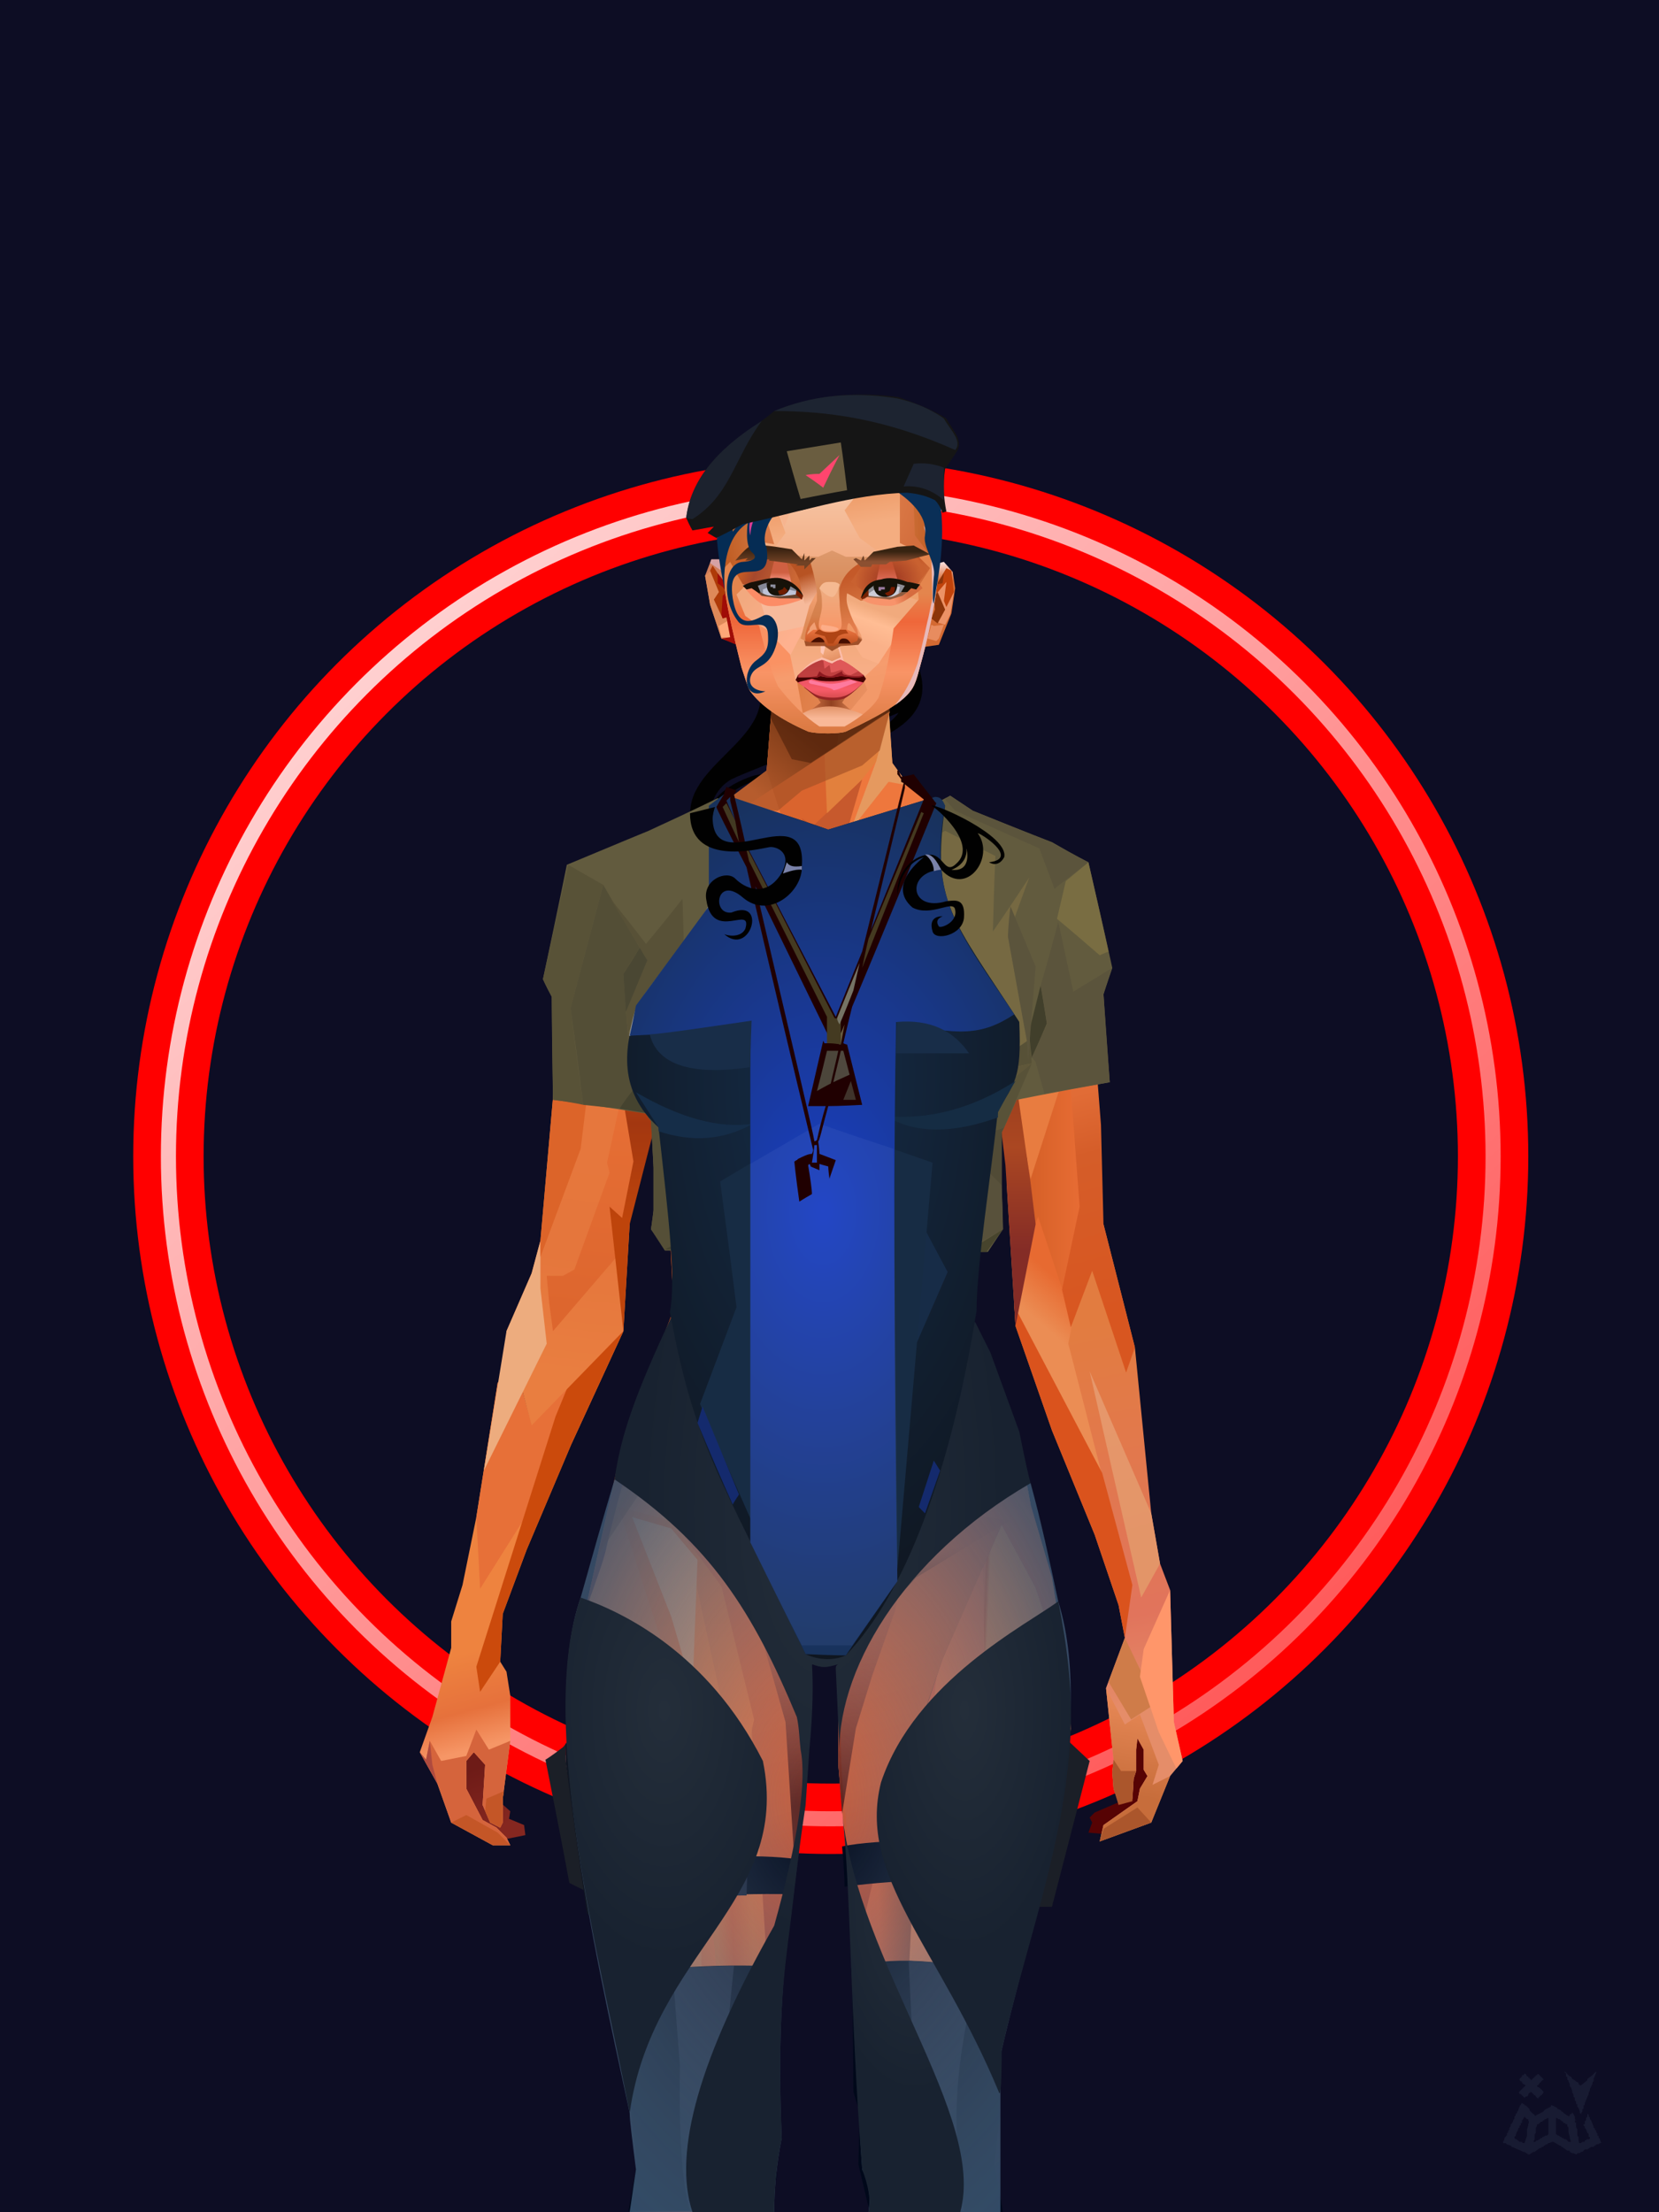 <?xml version="1.0" encoding="UTF-8"?><svg width="1320px" height="1760px" viewBox="0 0 1320 1760" version="1.1" xmlns="http://www.w3.org/2000/svg" xmlns:xlink="http://www.w3.org/1999/xlink"><defs><rect width="1320" height="1760" x="0" y="0" id="id-30271"></rect><filter width="127%" height="127%" x="-13%" y="-13%" id="id-30272" filterUnits="objectBoundingBox"><feGaussianBlur in="SourceGraphic" stdDeviation="38"></feGaussianBlur></filter><filter width="112%" height="112%" x="-6%" y="-6%" id="id-30273" filterUnits="objectBoundingBox"><feGaussianBlur in="SourceGraphic" stdDeviation="17"></feGaussianBlur></filter><linearGradient x1="17%" y1="12%" x2="84%" y2="88%" id="id-30274"><stop stop-color="#FFCFCF" offset="0%"></stop><stop stop-color="#FF5B5B" offset="100%"></stop></linearGradient></defs><g stroke="none" stroke-width="1" fill="none" id="id-30275" fill-rule="evenodd"><g id="id-30276"><g id="id-30277"><use fill="#2F3959" xlink:href="#id-30271"></use><use fill="#0D0D24" xlink:href="#id-30271"></use></g><g transform=" translate(134,393)" id="id-30280"><circle cx="527" cy="527" r="527" stroke="#FF0000" stroke-width="56" id="id-30281" filter="url(#id-30272)"></circle><circle cx="527" cy="527" r="527" stroke="#FF0000" stroke-width="27" id="id-30281" filter="url(#id-30273)"></circle><circle cx="527" cy="527" r="527" stroke="url(#id-30274)" stroke-width="12" id="id-30281"></circle></g></g></g><defs></defs><path d=" M 731,531 C 728,513 603,543 603,543 C 619,590 536,610 551,658 L 567,650 C 579,597 759,611 731,531 Z M 600,617 C 600,617 569,626 565,645 C 567,634 573,625 582,620 C 598,612 702,573 715,567 C 715,567 695,599 600,617 Z" fill="#010101" id="id-73806" fill-rule="nonzero"></path><defs><linearGradient x1="100%" y1="46%" x2="12%" y2="47%" id="id-74554"><stop stop-color="#F97338" offset="0%"></stop><stop stop-color="#F06728" offset="21%"></stop><stop stop-color="#FFAA6B" offset="46%"></stop><stop stop-color="#FF9A57" offset="80%"></stop><stop stop-color="#FF8340" offset="100%"></stop></linearGradient><linearGradient x1="53%" y1="81%" x2="50%" y2="21%" id="id-74555"><stop stop-color="#E58D69" offset="0%"></stop><stop stop-color="#E1745C" offset="24%"></stop><stop stop-color="#E27C40" offset="100%"></stop></linearGradient><linearGradient x1="52%" y1="-4%" x2="46%" y2="70%" id="id-74556"><stop stop-color="#ED8D5B" offset="0%"></stop><stop stop-color="#C76D3B" offset="100%"></stop></linearGradient><linearGradient x1="46%" y1="43%" x2="15%" y2="43%" id="id-74557"><stop stop-color="#EE8152" offset="0%"></stop><stop stop-color="#CF5621" offset="100%"></stop></linearGradient><linearGradient x1="54%" y1="37%" x2="12%" y2="72%" id="id-74558"><stop stop-color="#3C1B05" offset="0%"></stop><stop stop-color="#AE5B2E" offset="100%"></stop></linearGradient><linearGradient x1="40%" y1="14%" x2="61%" y2="85%" id="id-74559"><stop stop-color="#6E1B17" offset="0%"></stop><stop stop-color="#852720" offset="100%"></stop></linearGradient><linearGradient x1="27%" y1="47%" x2="91%" y2="49%" id="id-74560"><stop stop-color="#FFA58A" offset="0%"></stop><stop stop-color="#FFC3A1" offset="100%"></stop></linearGradient><linearGradient x1="47%" y1="60%" x2="49%" y2="79%" id="id-74561"><stop stop-color="#EE833F" offset="0%"></stop><stop stop-color="#E6713C" offset="60%"></stop><stop stop-color="#F69666" offset="100%"></stop></linearGradient><linearGradient x1="29%" y1="56%" x2="69%" y2="53%" id="id-74562"><stop stop-color="#D97647" offset="0%"></stop><stop stop-color="#D6623C" offset="8%"></stop><stop stop-color="#D77043" offset="18%"></stop><stop stop-color="#D76545" offset="38%"></stop><stop stop-color="#D36346" offset="65%"></stop><stop stop-color="#D16140" offset="81%"></stop><stop stop-color="#984F3B" offset="100%"></stop></linearGradient><linearGradient x1="47%" y1="45%" x2="54%" y2="46%" id="id-74563"><stop stop-color="#E16241" offset="0%"></stop><stop stop-color="#E1673E" offset="62%"></stop><stop stop-color="#D45A30" offset="77%"></stop><stop stop-color="#E37F49" offset="100%"></stop></linearGradient><linearGradient x1="51%" y1="7%" x2="50%" y2="100%" id="id-74564"><stop stop-color="#E86B40" offset="0%"></stop><stop stop-color="#E3845C" offset="75%"></stop><stop stop-color="#E88461" offset="100%"></stop></linearGradient><linearGradient x1="51%" y1="11%" x2="49%" y2="91%" id="id-74565"><stop stop-color="#E8793E" offset="0%"></stop><stop stop-color="#E5763C" offset="73%"></stop><stop stop-color="#E97E40" offset="100%"></stop></linearGradient><linearGradient x1="51%" y1="-5%" x2="48%" y2="96%" id="id-74566"><stop stop-color="#EF773C" offset="0%"></stop><stop stop-color="#DD662E" offset="100%"></stop></linearGradient><linearGradient x1="50%" y1="19%" x2="50%" y2="69%" id="id-74567"><stop stop-color="#C04A19" offset="0%"></stop><stop stop-color="#A33710" offset="46%"></stop><stop stop-color="#BE440B" offset="100%"></stop></linearGradient><linearGradient x1="46%" y1="74%" x2="39%" y2="35%" id="id-74568"><stop stop-color="#B34A35" offset="0%"></stop><stop stop-color="#C55E3E" offset="51%"></stop><stop stop-color="#D4623B" offset="100%"></stop></linearGradient><linearGradient x1="46%" y1="16%" x2="49%" y2="82%" id="id-74569"><stop stop-color="#9B473D" offset="0%" stop-opacity="0.186"></stop><stop stop-color="#5F2520" offset="100%"></stop></linearGradient><linearGradient x1="41%" y1="19%" x2="50%" y2="100%" id="id-74570"><stop stop-color="#CC5E47" offset="0%"></stop><stop stop-color="#B13E35" offset="100%"></stop></linearGradient><linearGradient x1="50%" y1="31%" x2="45%" y2="50%" id="id-74571"><stop stop-color="#E76A31" offset="0%"></stop><stop stop-color="#EB8D54" offset="100%"></stop></linearGradient><linearGradient x1="51%" y1="22%" x2="50%" y2="100%" id="id-74572"><stop stop-color="#C74B40" offset="0%"></stop><stop stop-color="#C85E52" offset="100%"></stop></linearGradient><linearGradient x1="49%" y1="0%" x2="50%" y2="99%" id="id-74573"><stop stop-color="#DB6F3D" offset="0%"></stop><stop stop-color="#E8764A" offset="100%"></stop></linearGradient><linearGradient x1="44%" y1="15%" x2="50%" y2="100%" id="id-74574"><stop stop-color="#C15138" offset="0%"></stop><stop stop-color="#BA4D37" offset="100%"></stop></linearGradient><linearGradient x1="52%" y1="21%" x2="49%" y2="83%" id="id-74575"><stop stop-color="#E87740" offset="0%"></stop><stop stop-color="#E77E4F" offset="48%"></stop><stop stop-color="#E48553" offset="100%"></stop></linearGradient><linearGradient x1="85%" y1="60%" x2="15%" y2="60%" id="id-74576"><stop stop-color="#E76C34" offset="0%"></stop><stop stop-color="#D76128" offset="100%"></stop></linearGradient><linearGradient x1="50%" y1="-3%" x2="59%" y2="91%" id="id-74577"><stop stop-color="#F98450" offset="0%"></stop><stop stop-color="#E16C36" offset="53%"></stop><stop stop-color="#D55D29" offset="66%"></stop><stop stop-color="#D85620" offset="100%"></stop></linearGradient><linearGradient x1="55%" y1="48%" x2="46%" y2="33%" id="id-74578"><stop stop-color="#E87C40" offset="0%"></stop><stop stop-color="#E77C42" offset="86%"></stop><stop stop-color="#E47138" offset="100%"></stop></linearGradient><linearGradient x1="50%" y1="19%" x2="50%" y2="78%" id="id-74579"><stop stop-color="#913919" offset="0%"></stop><stop stop-color="#AB4722" offset="50%"></stop><stop stop-color="#842C26" offset="100%"></stop></linearGradient><linearGradient x1="50%" y1="10%" x2="50%" y2="43%" id="id-74580"><stop stop-color="#EC7237" offset="0%"></stop><stop stop-color="#CB5D37" offset="15%"></stop><stop stop-color="#AF3F09" offset="68%"></stop><stop stop-color="#D04F19" offset="100%"></stop></linearGradient><linearGradient x1="89%" y1="50%" x2="7%" y2="52%" id="id-74581"><stop stop-color="#A93700" offset="0%"></stop><stop stop-color="#B85C4D" offset="53%" stop-opacity="0.199"></stop><stop stop-color="#A3451F" offset="75%"></stop><stop stop-color="#952903" offset="100%"></stop></linearGradient><linearGradient x1="44%" y1="70%" x2="86%" y2="30%" id="id-74582"><stop stop-color="#FF975B" offset="0%"></stop><stop stop-color="#FFAA6C" offset="100%"></stop></linearGradient><linearGradient x1="33%" y1="92%" x2="62%" y2="23%" id="id-74583"><stop stop-color="#AC401F" offset="0%"></stop><stop stop-color="#FF8245" offset="40%"></stop><stop stop-color="#FF965B" offset="100%"></stop></linearGradient><linearGradient x1="35%" y1="94%" x2="47%" y2="12%" id="id-74584"><stop stop-color="#DF5820" offset="0%"></stop><stop stop-color="#FF894D" offset="40%"></stop><stop stop-color="#FFA769" offset="100%"></stop></linearGradient><linearGradient x1="50%" y1="54%" x2="27%" y2="9%" id="id-74585"><stop stop-color="#F7AB80" offset="0%"></stop><stop stop-color="#DDAB90" offset="100%" stop-opacity="0.078"></stop></linearGradient><linearGradient x1="50%" y1="0%" x2="93%" y2="69%" id="id-74586"><stop stop-color="#FF9558" offset="0%"></stop><stop stop-color="#FF8B4A" offset="70%"></stop><stop stop-color="#C6422F" offset="100%"></stop></linearGradient><linearGradient x1="36%" y1="84%" x2="25%" y2="44%" id="id-74587"><stop stop-color="#C98762" offset="0%" stop-opacity="0.509"></stop><stop stop-color="#90492C" offset="35%" stop-opacity="0.675"></stop><stop stop-color="#762E17" offset="100%" stop-opacity="0"></stop></linearGradient><linearGradient x1="63%" y1="95%" x2="43%" y2="20%" id="id-74588"><stop stop-color="#E67D45" offset="0%"></stop><stop stop-color="#E98D52" offset="46%"></stop><stop stop-color="#E27847" offset="100%"></stop></linearGradient><linearGradient x1="40%" y1="0%" x2="50%" y2="86%" id="id-74589"><stop stop-color="#E67D42" offset="0%"></stop><stop stop-color="#E47D44" offset="100%"></stop></linearGradient><linearGradient x1="50%" y1="0%" x2="50%" y2="90%" id="id-74590"><stop stop-color="#EA8447" offset="0%"></stop><stop stop-color="#E79253" offset="100%"></stop></linearGradient><linearGradient x1="33%" y1="79%" x2="21%" y2="44%" id="id-74591"><stop stop-color="#BE6457" offset="0%"></stop><stop stop-color="#983F32" offset="28%" stop-opacity="0.928"></stop><stop stop-color="#762E17" offset="100%" stop-opacity="0"></stop></linearGradient><linearGradient x1="4%" y1="47%" x2="92%" y2="45%" id="id-74592"><stop stop-color="#7E2A0A" offset="0%"></stop><stop stop-color="#993A16" offset="17%" stop-opacity="0.753"></stop><stop stop-color="#A94736" offset="48%" stop-opacity="0.386"></stop><stop stop-color="#AC4218" offset="78%" stop-opacity="0.762"></stop><stop stop-color="#9F3B13" offset="100%"></stop></linearGradient><linearGradient x1="60%" y1="45%" x2="67%" y2="53%" id="id-74593"><stop stop-color="#FF8B59" offset="0%"></stop><stop stop-color="#FFBA99" offset="100%"></stop></linearGradient><linearGradient x1="48%" y1="15%" x2="54%" y2="81%" id="id-74594"><stop stop-color="#E6976B" offset="0%"></stop><stop stop-color="#E39568" offset="100%"></stop></linearGradient><linearGradient x1="47%" y1="44%" x2="50%" y2="61%" id="id-74595"><stop stop-color="#943B2F" offset="0%" stop-opacity="0.175"></stop><stop stop-color="#61301B" offset="100%"></stop></linearGradient><linearGradient x1="26%" y1="-7%" x2="50%" y2="96%" id="id-74596"><stop stop-color="#37373F" offset="0%"></stop><stop stop-color="#19191D" offset="100%"></stop></linearGradient><linearGradient x1="50%" y1="12%" x2="59%" y2="82%" id="id-74597"><stop stop-color="#252525" offset="0%"></stop><stop stop-color="#101010" offset="100%"></stop></linearGradient><linearGradient x1="25%" y1="-16%" x2="50%" y2="98%" id="id-74598"><stop stop-color="#37373F" offset="0%"></stop><stop stop-color="#19191D" offset="100%"></stop></linearGradient><linearGradient x1="75%" y1="39%" x2="50%" y2="93%" id="id-74599"><stop stop-color="#252525" offset="0%"></stop><stop stop-color="#000000" offset="100%"></stop></linearGradient></defs><g transform=" translate(334,549)" id="id-74600"><polygon points="561 754 565 871 565 881 537 893 533 897 535 901 532 909 543 910 597 864" fill="#560304" id="id-74601"></polygon><polygon points="537 282 539 246 535 195 529 158 522 137 484 118 440 111 212 111 188 113 157 123 121 139 111 186 108 221 109 290" fill="url(#id-74554)" id="id-74601"></polygon><polygon points="467 393 474 506 503 589 537 672 556 728 561 754 546 794 552 851 551 861 552 874 556 885 567 882 568 866 570 860 570 843 571 834 576 843 576 859 579 864 573 874 571 884 544 903 541 916 582 901 597 864 607 852 600 821 597 716 589 695 582 655 569 523 544 425" fill="url(#id-74555)" id="id-74601"></polygon><polygon points="546 794 552 851 551 861 552 874 556 885 567 882 568 866 570 860 570 843 571 834 576 843 576 859 579 864 573 874 571 884 544 903 541 916 582 901 597 864 583 871 588 855 573 815 561 823" fill="url(#id-74556)" id="id-74601"></polygon><polygon points="552 851 551 861 552 874 556 887 567 884 568 866 570 860 558 860" fill="#AB562C" id="id-74601"></polygon><polygon points="544 906 541 916 582 901 571 889" fill="#AB562C" id="id-74601"></polygon><polygon points="561 754 548 789 566 819 586 806" fill="#CF7C49" id="id-74601"></polygon><polygon points="486 648 477 599 453 529 440 504 437 490 439 460 449 402 456 340 188 343 198 411 202 493 162 596 153 638 266 693 319 721 386 693" fill="url(#id-74557)" id="id-74601"></polygon><polygon points="486 648 477 599 453 529 440 504 437 490 439 460 449 402 456 340 296 353 376 634" fill="#DD6E3F" id="id-74601"></polygon><g transform=" translate(188,0)" id="id-74610"><polygon points="274 114 253 111 232 100 201 76 188 58 184 1 93 1 88 64 25 111 1 113 103 123 121 135 134 138 149 121 161 117 187 119 225 114" fill="#EE773D" id="id-74601"></polygon><polygon points="201 76 188 58 185 12 175 57 155 111 185 73" fill="#E5995F" id="id-74601"></polygon><polygon points="149 1 93 1 88 64 108 126 121 135 133 138" fill="#DA642E" id="id-74601"></polygon><polygon points="116 102 120 113 118 115 136 135 150 119 164 71 125 108" fill="#C7592D" id="id-74614"></polygon><polygon points="121 127 133 138 145 124" fill="#C43806" id="id-74615"></polygon><polygon points="136 98 164 71 175 57 186 17 134 51" fill="#E2803D" id="id-74616"></polygon><polygon points="97 96 116 80 164 60 178 48 186 17 184 1 93 1 88 64 45 96" fill="#A45026" opacity="0.654" id="id-74601"></polygon><polygon points="186 17 184 1 93 1 88 64 45 96 66 96" fill="url(#id-74558)" opacity="0.467" id="id-74601"></polygon><polygon points="123 58 176 23 186 17 184 1 93 1 91 22 108 55" fill="#381404" opacity="0.434" id="id-74601"></polygon></g><polygon points="41 844 33 856 36 895 64 915 84 911 83 903 71 898 72 892 63 884 52 849" fill="url(#id-74559)" id="id-74601"></polygon><polygon points="315 152 285 173 320 188 357 166" fill="#FFB67E" id="id-74621"></polygon><polygon points="327 150 370 130 342 127" fill="#EE7539" id="id-74622"></polygon><polygon points="301 142 303 148 243 131 240 119 276 119" fill="#EB7338" id="id-74623"></polygon><polygon points="159 149 206 123 269 123 303 144 297 118 188 113 157 123 121 139" fill="url(#id-74560)" id="id-74601"></polygon><polygon points="157 123 121 139 153 167 196 134" fill="#FFC3A1" id="id-74601"></polygon><polygon points="89 584 77 541 62 551 45 658 34 712 25 741 25 762 10 817 0 845 14 870 25 901 58 919 72 919 69 913 61 905 50 899 37 874 37 852 43 845 52 855 50 887 56 901 64 905 66 901 66 882 72 836 72 800 69 781 64 773 66 735 85 684 121 599 162 510" fill="url(#id-74561)" id="id-74601"></polygon><polygon points="89 584 77 541 62 551 45 658 48 715 121 599 162 510" fill="#E77038" id="id-74601"></polygon><polygon points="55 843 45 827 37 848 17 852 8 836 5 851 0 845 14 870 25 901 58 919 72 919 69 913 61 905 50 899 37 874 37 852 43 845 52 855 50 887 56 901 64 905 66 901 66 882 72 836" fill="#D5643C" id="id-74601"></polygon><polygon points="53 882 52 892 56 901 64 905 66 901 66 882 67 876" fill="#C45627" id="id-74601"></polygon><polygon points="25 901 58 919 72 919 62 909 37 895" fill="#C45627" id="id-74601"></polygon><polygon points="160 467 145 488 108 578 45 777 48 797 64 773 66 735 85 684 121 599 162 510" fill="#CB4A0C" id="id-74601"></polygon><polygon points="169 1211 277 1211 282 1183 281 1150 284 1127 286 1114 285 1063 293 972 306 866 311 792 309 768 323 771 337 768 333 817 333 855 339 924 346 1008 348 1113 351 1130 353 1176 361 1211 461 1211 458 1191 456 1170 460 1133 461 1082 505 905 516 839 518 826 512 762 503 706 486 648 482 629 386 690 318 718 266 690 184 629 153 637 132 731 119 781 118 813 123 862 131 916 166 1094 176 1179" fill="url(#id-74562)" id="id-74601"></polygon><polygon points="463 664 416 771 400 819 392 1125 359 1178 398 1204 441 1153 461 1082 505 905 516 839 518 826 515 789 490 714" fill="url(#id-74563)" id="id-74601"></polygon><polygon points="422 1160 395 1199 365 1171 401 1149 384 1120 391 983 411 786 416 771 448 697 454 1013 445 1116 407 1149" fill="url(#id-74564)" id="id-74634"></polygon><polygon points="121 139 111 186 108 221 109 290 96 438 89 464 69 510 89 585 162 510 167 425 162 241" fill="url(#id-74565)" id="id-74601"></polygon><polygon points="101 466 103 488 106 510 160 447 179 359 164 232 187 184 186 179 132 181 161 234 161 321 149 376 151 384 123 461 114 466" fill="url(#id-74566)" id="id-74636"></polygon><polygon points="96 438 89 464 69 510 51 621 101 520 96 476" fill="#EDAC7E" id="id-74601"></polygon><polygon points="96 451 128 365 134 316 121 139 111 186 108 221 109 290 96 438" fill="#DC6429" id="id-74601"></polygon><polygon points="184 241 177 248 162 225 138 289 161 321 170 375 161 420 151 411 162 510 167 425 188 343" fill="url(#id-74567)" id="id-74601"></polygon><polygon points="284 1127 286 1114 285 1063 293 972 306 866 311 792 309 768 323 771 337 768 333 817 333 855 339 924 346 1008 375 889 416 771 463 664 490 714 515 790 512 762 503 706 486 648 477 599 471 583 420 650 316 720 201 654 244 742 264 824 275 994" fill="url(#id-74568)" id="id-74601"></polygon><polygon points="298 930 306 866 311 792 309 768 323 771 337 768 333 817 333 855 336 894 347 826 360 784 378 733 388 687 321 739 254 687 267 736 291 821" fill="url(#id-74569)" id="id-74601"></polygon><polygon points="348 1093 348 1113 351 1130 353 1176 361 1211 461 1211 439 1155 422 1136 403 1148 429 1168 400 1202 370 1170 382 1125" fill="url(#id-74570)" id="id-74601"></polygon><polygon points="10 855 8 836 5 851 0 845 14 870" fill="#AF4A3E" id="id-74601"></polygon><polygon points="520 500 516 520 544 629 474 500 490 399" fill="url(#id-74571)" id="id-74644"></polygon><polygon points="461 1211 458 1191 456 1170 460 1133 461 1082 439 1155 450 1211" fill="url(#id-74572)" id="id-74601"></polygon><polygon points="220 1149 259 1115 240 1063 232 973 266 819 240 713 201 661 158 650 201 784 183 925 170 1083" fill="url(#id-74573)" id="id-74646"></polygon><polygon points="169 1211 277 1211 282 1183 281 1150 284 1127 286 1114 286 1098 226 1211 207 1211 196 1121 173 1078 150 1014 166 1094 176 1179" fill="url(#id-74574)" id="id-74601"></polygon><polygon points="173 1078 183 924 150 1014" fill="#D95D37" id="id-74601"></polygon><polygon points="169 1211 239 1211 230 1196 204 1175 173 1150 176 1179" fill="#C04934" opacity="0.574" id="id-74601"></polygon><polygon points="221 1130 240 1097 224 1063 224 983 240 804 217 698 190 668 212 771 212 910 190 998 181 1094" fill="url(#id-74575)" id="id-74646"></polygon><polygon points="217 795 221 692 200 667 169 658 200 737" fill="#DD956B" id="id-74651"></polygon><polygon points="511 476 492 419 481 447 484 356 521 274 533 417" fill="url(#id-74576)" id="id-74652"></polygon><polygon points="569 523 544 425 542 346 537 282 539 246 535 195 529 158 522 137 494 161 419 158 471 211 516 290 525 411 511 477 518 507 535 462 562 543" fill="url(#id-74577)" id="id-74601"></polygon><polygon points="486 389 533 243 501 167 464 207 451 247 463 265" fill="url(#id-74578)" id="id-74654"></polygon><polygon points="473 490 474 506 503 589 537 672 556 728 561 754 567 712 543 623" fill="#DA531D" id="id-74601"></polygon><polygon points="460 328 466 378 474 506 490 425 486 392 469 274 479 230 461 260 454 251" fill="url(#id-74579)" id="id-74601"></polygon><polygon points="440 504 437 490 439 460 449 402 456 340 458 328 325 282 188 343 198 411 202 493 162 596 157 621 161 633 169 599 173 570 204 506 202 458 217 402 286 365 321 352 353 360 422 402 431 493 437 520" fill="url(#id-74580)" id="id-74601"></polygon><polygon points="451 385 456 340 458 328 364 340 330 308 268 343 188 343 194 379 262 368 312 343 335 340 381 368" fill="url(#id-74581)" id="id-74601"></polygon><polygon points="286 328 306 310 330 274 453 252 464 205 421 156 317 204 219 165 210 154 188 180" fill="url(#id-74582)" id="id-74659"></polygon><path d=" M 422,195 L 405,190 C 377,190 357,198 343,214 C 329,230 322,250 323,276 C 324,301 331,320 345,333 C 365,351 384,356 405,356 C 425,356 444,347 450,342 C 454,339 457,335 460,328 C 463,323 466,317 467,308 C 469,294 466,276 457,254 L 422,195 Z" fill="url(#id-74583)" id="id-74660"></path><path d=" M 422,195 L 417,175 C 386,188 366,196 358,201 C 355,203 351,206 348,208 C 348,209 381,253 448,342 C 454,338 459,332 463,324 C 469,310 469,301 469,293 C 469,287 465,275 459,257 L 422,195 Z" fill="url(#id-74584)" id="id-74660"></path><path d=" M 375,226 C 338,253 343,276 343,284 C 343,291 353,319 371,335 C 379,342 422,349 447,331 C 468,316 472,294 458,265 C 427,221 400,208 375,226 Z" fill="url(#id-74585)" opacity="0.282" id="id-74660"></path><path d=" M 272,205 C 260,199 243,200 221,209 C 187,227 169,258 168,303 C 167,319 184,342 190,346 C 197,351 212,356 239,353 C 257,351 272,344 284,333 C 303,312 312,288 309,260 C 305,217 291,214 272,205 Z" fill="url(#id-74586)" id="id-74663"></path><path d=" M 340,285 C 333,252 328,240 326,248 C 324,254 323,263 323,276 C 324,301 331,320 345,333 C 365,351 382,356 404,356 C 425,356 444,347 450,342 C 456,337 465,325 468,308 C 472,290 465,276 463,268 C 461,263 460,259 458,255 L 442,290 L 399,304 L 366,300 L 340,285 Z" fill="url(#id-74587)" id="id-74660"></path><path d=" M 153,637 L 149,654 L 132,731 L 130,739 C 133,730 135,723 137,718 C 140,709 147,691 149,680 C 151,671 155,655 161,633 L 172,570 L 162,596 L 153,637 Z" fill="#7D362E" id="id-74601"></path><path d=" M 259,203 C 254,199 240,185 217,163 L 210,153 L 186,180 C 192,211 192,231 186,239 C 175,256 168,277 168,303 C 168,324 190,352 239,344 C 252,342 274,217 259,203 Z" fill="#FF9558" id="id-74663"></path><polygon points="175 565 203 550 234 558 241 520 203 455 203 507" fill="#C6450C" id="id-74667"></polygon><polygon points="241 442 241 518 229 556 233 629 266 657 316 707 381 659 395 629 364 504 350 504 301 380" fill="url(#id-74588)" id="id-74668"></polygon><polygon points="432 626 427 589 407 518 414 505 450 568 470 618" fill="url(#id-74589)" id="id-74669"></polygon><polygon points="302 376 254 442 254 546 302 590 364 568 364 504 350 504 376 454 345 400" fill="url(#id-74590)" id="id-74668"></polygon><polygon points="317 480 342 436 319 413 300 447" fill="#E67841" id="id-74671"></polygon><polygon points="304 541 318 507 329 541 314 549" fill="#E66D37" id="id-74672"></polygon><polygon points="306 543 316 578 329 541" fill="#E99B64" id="id-74673"></polygon><path d=" M 178,333 C 179,334 180,336 182,338 C 184,342 186,343 189,346 C 190,347 197,351 206,353 C 215,354 226,355 239,353 C 257,351 272,344 284,333 C 293,322 299,313 302,305 C 304,301 307,293 309,277 C 310,274 310,268 309,260 L 228,277 L 207,295 L 178,333 Z" fill="url(#id-74591)" id="id-74663"></path><polygon points="306 543 308 550 324 556 329 541" fill="#ECA774" id="id-74673"></polygon><polygon points="308 543 318 525 323 542 314 548" fill="#B5491C" id="id-74676"></polygon><polygon points="152 641 162 596 176 561 185 617 214 602 246 628 323 690 404 628 423 605 454 605 470 577 477 599 482 629 388 689 337 768 323 771 309 768 259 688 175 639 142 688" fill="url(#id-74592)" opacity="0.442" id="id-74677"></polygon><polygon points="490 154 522 137 484 118 412 123" fill="url(#id-74593)" id="id-74601"></polygon><polygon points="573 785 588 829 602 858 607 852 600 821 597 716 576 763" fill="#FF966A" id="id-74601"></polygon><polygon points="574 722 589 695 582 655 533 542" fill="url(#id-74594)" id="id-74601"></polygon><polygon points="172 640 241 690 309 768 323 771 338 768 395 706 469 661 404 650 313 706 217 629" fill="url(#id-74595)" opacity="0.571" id="id-74681"></polygon><g transform=" translate(188,270)" id="id-74682"><polygon points="207 13 207 10 217 2 220 2 239 21 258 39 260 42 250 51 246 52 226 33" fill="url(#id-74596)" id="id-74683"></polygon><polygon points="208 40 218 50 222 50 240 33 257 13 257 9 247 0 244 1 230 19 209 36" fill="url(#id-74597)" id="id-74684"></polygon><polygon points="1 13 1 10 10 2 15 2 32 21 50 39 52 42 42 52 38 52 19 33" fill="url(#id-74598)" id="id-74683"></polygon><polygon points="0 43 10 53 14 53 33 35 50 15 50 11 40 3 36 4 19 23 1 39" fill="url(#id-74599)" id="id-74684"></polygon></g></g><defs><linearGradient x1="79%" y1="0%" x2="79%" y2="22%" id="id-75341"><stop stop-color="#FDE1E0" offset="0%"></stop><stop stop-color="#D46A32" offset="100%"></stop></linearGradient><linearGradient x1="40%" y1="32%" x2="50%" y2="75%" id="id-75342"><stop stop-color="#E98D54" offset="0%"></stop><stop stop-color="#F4AD80" offset="100%"></stop></linearGradient><linearGradient x1="50%" y1="0%" x2="50%" y2="82%" id="id-75343"><stop stop-color="#F7CAAB" offset="0%"></stop><stop stop-color="#F3AF87" offset="100%"></stop></linearGradient><linearGradient x1="21%" y1="-8%" x2="64%" y2="50%" id="id-75344"><stop stop-color="#EB925A" offset="0%"></stop><stop stop-color="#F6B48F" offset="100%"></stop></linearGradient><radialGradient cx="48%" cy="50%" r="67%" id="id-75345" fx="48%" fy="50%" gradientTransform=" translate(0.478,0.500) scale(0.717,1) rotate(180) scale(1,1) translate(-0.478,-0.500)"><stop stop-color="#EB925B" offset="0%"></stop><stop stop-color="#D36E3D" offset="100%"></stop></radialGradient><radialGradient cx="50%" cy="65%" r="73%" id="id-75346" fx="50%" fy="65%" gradientTransform=" translate(0.500,0.654) scale(0.748,1) rotate(90) scale(1,0.914) translate(-0.500,-0.654)"><stop stop-color="#EFA371" offset="0%"></stop><stop stop-color="#BB561C" offset="100%"></stop></radialGradient><linearGradient x1="47%" y1="38%" x2="54%" y2="70%" id="id-75347"><stop stop-color="#FA9263" offset="0%"></stop><stop stop-color="#F69C6E" offset="41%"></stop><stop stop-color="#F39969" offset="100%"></stop></linearGradient><linearGradient x1="50%" y1="0%" x2="50%" y2="85%" id="id-75348"><stop stop-color="#F1A778" offset="0%"></stop><stop stop-color="#F8AF88" offset="100%"></stop></linearGradient><linearGradient x1="15%" y1="28%" x2="74%" y2="73%" id="id-75349"><stop stop-color="#F2A97F" offset="0%"></stop><stop stop-color="#FEB18F" offset="100%"></stop></linearGradient><linearGradient x1="109%" y1="57%" x2="0%" y2="43%" id="id-75350"><stop stop-color="#EA9264" offset="0%"></stop><stop stop-color="#DE7C45" offset="100%"></stop></linearGradient><linearGradient x1="0%" y1="50%" x2="100%" y2="50%" id="id-75351"><stop stop-color="#CC7145" offset="0%"></stop><stop stop-color="#914121" offset="51%"></stop><stop stop-color="#CE7749" offset="100%"></stop></linearGradient><linearGradient x1="50%" y1="31%" x2="35%" y2="71%" id="id-75352"><stop stop-color="#F1AA7D" offset="0%"></stop><stop stop-color="#FFBD94" offset="40%"></stop><stop stop-color="#FAB189" offset="100%"></stop></linearGradient><linearGradient x1="50%" y1="0%" x2="50%" y2="50%" id="id-75353"><stop stop-color="#E29369" offset="0%"></stop><stop stop-color="#F9B897" offset="100%"></stop></linearGradient><linearGradient x1="50%" y1="25%" x2="50%" y2="100%" id="id-75354"><stop stop-color="#E4854D" offset="0%"></stop><stop stop-color="#EF673A" offset="20%"></stop><stop stop-color="#F99466" offset="56%"></stop><stop stop-color="#D97840" offset="100%"></stop></linearGradient><linearGradient x1="40%" y1="22%" x2="50%" y2="69%" id="id-75355"><stop stop-color="#F4AC80" offset="0%"></stop><stop stop-color="#E28D60" offset="100%"></stop></linearGradient><linearGradient x1="50%" y1="85%" x2="50%" y2="50%" id="id-75356"><stop stop-color="#962525" offset="0%"></stop><stop stop-color="#450000" offset="100%"></stop></linearGradient><linearGradient x1="50%" y1="0%" x2="50%" y2="100%" id="id-75357"><stop stop-color="#EB5363" offset="0%"></stop><stop stop-color="#F85C69" offset="54%"></stop><stop stop-color="#D4494B" offset="100%"></stop></linearGradient><linearGradient x1="50%" y1="0%" x2="50%" y2="77%" id="id-75358"><stop stop-color="#B83C3C" offset="0%"></stop><stop stop-color="#BF3F3F" offset="100%"></stop></linearGradient><linearGradient x1="99%" y1="50%" x2="93%" y2="54%" id="id-75359"><stop stop-color="#F19E6F" offset="0%"></stop><stop stop-color="#A05029" offset="100%"></stop></linearGradient><linearGradient x1="50%" y1="0%" x2="50%" y2="91%" id="id-75360"><stop stop-color="#DD996C" offset="0%"></stop><stop stop-color="#D5804C" offset="77%"></stop><stop stop-color="#D66735" offset="100%"></stop></linearGradient><linearGradient x1="9%" y1="25%" x2="26%" y2="82%" id="id-75361"><stop stop-color="#C45929" offset="0%"></stop><stop stop-color="#D3723E" offset="60%"></stop><stop stop-color="#E57F4F" offset="100%"></stop></linearGradient><linearGradient x1="55%" y1="46%" x2="68%" y2="95%" id="id-75362"><stop stop-color="#B75323" offset="0%"></stop><stop stop-color="#F7BA9B" offset="100%"></stop></linearGradient><linearGradient x1="50%" y1="0%" x2="50%" y2="100%" id="id-75363"><stop stop-color="#EA7440" offset="0%"></stop><stop stop-color="#B94C1C" offset="100%"></stop></linearGradient><linearGradient x1="50%" y1="11%" x2="50%" y2="100%" id="id-75364"><stop stop-color="#EEAD81" offset="0%"></stop><stop stop-color="#F99566" offset="100%"></stop></linearGradient><linearGradient x1="50%" y1="12%" x2="47%" y2="66%" id="id-75365"><stop stop-color="#F19E6F" offset="0%"></stop><stop stop-color="#DE8B58" offset="100%"></stop></linearGradient><linearGradient x1="91%" y1="56%" x2="10%" y2="39%" id="id-75366"><stop stop-color="#CC6835" offset="0%"></stop><stop stop-color="#A6482C" offset="74%"></stop><stop stop-color="#C65B23" offset="100%"></stop></linearGradient><linearGradient x1="50%" y1="50%" x2="50%" y2="74%" id="id-75367"><stop stop-color="#CF6042" offset="0%"></stop><stop stop-color="#EA846D" offset="100%"></stop></linearGradient><linearGradient x1="77%" y1="54%" x2="50%" y2="58%" id="id-75368"><stop stop-color="#D66C3F" offset="0%"></stop><stop stop-color="#F8936B" offset="100%"></stop></linearGradient><radialGradient cx="50%" cy="70%" r="100%" id="id-75369" fx="50%" fy="70%" gradientTransform=" translate(0.500,0.701) scale(0.442,1) rotate(73) translate(-0.500,-0.701)"><stop stop-color="#98321F" offset="0%"></stop><stop stop-color="#C96130" offset="100%"></stop></radialGradient><linearGradient x1="47%" y1="40%" x2="47%" y2="91%" id="id-75370"><stop stop-color="#C35230" offset="0%"></stop><stop stop-color="#DC6B59" offset="100%"></stop></linearGradient><linearGradient x1="50%" y1="20%" x2="50%" y2="72%" id="id-75371"><stop stop-color="#3B2311" offset="0%"></stop><stop stop-color="#714225" offset="100%"></stop></linearGradient><linearGradient x1="67%" y1="29%" x2="67%" y2="76%" id="id-75372"><stop stop-color="#372311" offset="0%"></stop><stop stop-color="#8C5031" offset="100%"></stop></linearGradient></defs><g transform=" translate(561,332)" id="id-75373"><g transform=" translate(172,115)" id="id-75374"><polygon points="14 1 18 0 25 8 27 21 24 41 14 66 0 68" fill="url(#id-75341)" id="id-75375"></polygon><polygon points="12 48 19 50 23 42 26 24 20 12 12 22" fill="#EC9266" id="id-75376"></polygon><polygon points="11 21 17 10 20 5 24 7 26 24 20 36 18 31 20 16 9 29" fill="#C1430B" id="id-75377"></polygon><polygon points="10 28 11 38 8 45 13 49 19 38 13 24" fill="#8C350A" id="id-75378"></polygon><polygon points="12 18 17 17 18 9" fill="#8C350A" id="id-75379"></polygon><polygon points="18 50 10 51 8 50 5 61 12 63 14 61" fill="#E88C5F" id="id-75380"></polygon></g><g transform=" translate(0,113)" id="id-75381"><polygon points="13 0 5 0 0 13 4 36 13 63 25 67" fill="#D07C59" id="id-75382"></polygon><polygon points="5 9 0 13 4 36 13 63 25 67 13 24" fill="#DE8959" id="id-75382"></polygon><polygon points="18 46 14 47 7 32 11 26 4 9 6 5 16 20 17 29" fill="#AE3A08" id="id-75384"></polygon><polygon points="13 62 20 62 18 49 11 53" fill="#FEA878" id="id-75385"></polygon><polygon points="25 68 13 63 20 62 17 46 14 47 13 44 14 29 17 26 14 22 10 19 10 11 17 20" fill="#A00C07" id="id-75386"></polygon><polygon points="13 9 4 3 5 0 12 0" fill="#D6A2A5" id="id-75387"></polygon></g><path d=" M 29,199 C 21,167 16,144 15,130 C 4,44 33,0 103,0 C 180,0 191,63 186,119 C 183,157 173,191 170,202 C 169,206 167,213 164,217 C 158,226 140,237 112,250 C 107,252 89,252 82,250 C 59,240 44,229 36,218 C 34,215 32,208 29,199 Z" fill="#EEA16C" id="id-75388"></path><polygon points="33 108 34 36 99 6 175 45 171 113 95 117" fill="url(#id-75342)" id="id-75389"></polygon><polygon points="53 107 64 92 47 46 97 53 133 46 111 74 123 96 142 110 105 123" fill="url(#id-75343)" id="id-75390"></polygon><polygon points="63 87 47 46 78 51" fill="url(#id-75344)" id="id-75390"></polygon><path d=" M 32,97 L 55,101 L 37,41 L 61,32 L 114,41 L 136,39 L 125,56 L 155,58 L 155,100 L 169,107 L 184,119 L 174,43 C 139,6 101,-5 62,11 C 23,27 13,55 32,97 Z" fill="url(#id-75345)" id="id-75392"></path><path d=" M 15,130 C 4,44 33,0 103,0 C 180,0 191,63 186,119 L 167,94 L 166,70 L 151,27 C 145,18 127,13 99,13 C 71,13 52,19 43,32 L 40,53 L 34,70 L 36,104 C 22,124 15,132 15,130 Z" fill="url(#id-75346)" id="id-75388"></path><polygon points="33 165 101 152 166 185 148 225 117 246 83 249 50 217" fill="url(#id-75347)" id="id-75394"></polygon><polygon points="72 209 67 186 78 169 121 174 138 196 123 210" fill="url(#id-75348)" id="id-75395"></polygon><polygon points="68 189 49 169 31 158 19 128 91 145" fill="url(#id-75349)" id="id-75396"></polygon><polygon points="85 165 52 172 38 127 88 145" fill="#F7BA9B" id="id-75396"></polygon><polygon points="73 209 78 237 115 234 129 217 126 208" fill="url(#id-75350)" id="id-75398"></polygon><polygon points="84 233 92 227 88 221 113 221 109 227 116 233" fill="url(#id-75351)" id="id-75399"></polygon><polygon points="117 178 125 191 138 196 171 146 155 141 108 135" fill="url(#id-75352)" id="id-75400"></polygon><path d=" M 75,237 C 83,232 91,230 99,230 C 106,230 116,232 127,237 L 113,246 L 89,249 L 75,237 Z" fill="url(#id-75353)" id="id-75401"></path><path d=" M 29,199 C 21,167 16,144 15,130 C 14,127 14,124 14,121 L 20,115 L 31,135 L 25,141 L 32,158 L 43,166 C 48,187 53,203 58,214 C 68,227 79,238 91,246 L 111,246 C 125,238 134,230 138,223 C 143,209 147,190 150,168 L 170,145 L 166,103 C 179,108 186,113 186,119 C 183,157 173,191 170,202 C 169,206 167,213 164,217 C 158,226 140,237 112,250 C 107,252 89,252 82,250 C 59,240 44,229 36,218 C 34,215 32,208 29,199 Z" fill="url(#id-75354)" id="id-75388"></path><path d=" M 182,102 C 185,110 186,115 186,119 C 183,157 173,191 170,202 C 169,206 167,213 164,217 C 161,221 157,225 151,229 C 158,221 164,210 169,196 C 170,192 173,181 177,162 C 178,159 179,152 181,144 L 180,111 L 174,86 L 182,102 Z" fill="#E7B9B9" id="id-75388"></path><polygon points="94 180 93 195 101 204 110 197 104 176" fill="url(#id-75355)" id="id-75404"></polygon><g transform=" translate(71,178)" id="id-75405"><polygon points="21 2 21 9 23 11 25 3 23 0" fill="#FEC5B4" id="id-75406"></polygon><path d=" M 34,2 L 37,13 L 30,16 L 22,13 C 17,15 13,17 11,19 C 8,21 5,25 1,30 L 33,28 L 40,18 L 35,1 L 34,2 Z" fill="#FCBDAB" id="id-75407"></path><path d=" M 1,31 L 3,33 C 6,35 8,36 8,37 C 13,41 16,44 18,45 C 23,47 32,48 39,46 C 42,45 48,40 53,35 C 54,34 56,32 57,30 L 55,27 L 30,18 L 3,27 L 1,31 Z" fill="url(#id-75356)" id="id-75408"></path><path d=" M 14,30 C 6,32 2,33 3,33 C 11,39 15,42 18,43 C 23,45 33,46 39,44 C 43,43 48,40 55,33 C 55,33 51,32 43,30 C 36,32 32,32 28,32 C 24,32 20,32 14,30 Z" fill="url(#id-75357)" id="id-75408"></path><path d=" M 13,31 C 11,32 11,33 13,34 C 17,35 30,37 31,39 C 32,40 43,35 49,33 C 51,33 49,32 45,31 C 38,33 33,34 29,34 C 26,34 20,33 13,31 Z" fill="#FE7A9E" id="id-75408"></path><path d=" M 3,29 C 11,29 15,29 17,29 C 19,29 20,28 21,28 C 25,29 28,29 29,29 C 32,29 35,28 37,28 C 40,28 46,29 48,29 C 57,29 55,27 55,27 C 49,22 43,18 37,15 C 36,15 33,16 30,18 C 27,17 25,16 22,15 C 15,17 9,21 3,27 L 3,29 Z" fill="url(#id-75358)" id="id-75408"></path><path d=" M 29,25 C 33,25 35,23 38,23 C 39,23 39,27 45,27 C 45,27 47,26 51,24 C 46,20 42,17 37,15 C 35,15 33,16 30,18 C 27,17 25,16 23,15 L 24,22 L 28,19 C 29,23 29,25 29,25 Z" fill="#DF5858" id="id-75408"></path><path d=" M 18,28 C 10,29 7,29 8,29 C 13,29 16,29 17,29 C 19,29 20,28 21,28 C 25,29 28,29 29,29 C 32,29 35,28 37,28 C 40,28 46,29 48,29 C 57,29 55,27 55,27 C 55,27 53,28 50,28 C 47,28 43,28 41,27 C 39,27 38,26 38,24 C 34,26 31,28 29,28 C 26,28 23,27 20,24 L 18,28 Z" fill="#8D1920" id="id-75408"></path></g><g transform=" translate(55,106)" id="id-75414"><polygon points="24 72 25 76 40 76 46 80 53 76 67 75 70 71 69 67 66 61 64 58" fill="url(#id-75359)" id="id-75415"></polygon><path d=" M 18,4 L 35,5 L 46,0 L 57,5 L 83,5 L 55,34 L 64,65 C 40,72 27,74 24,71 C 20,67 28,52 30,35 C 32,24 28,14 18,4 Z" fill="url(#id-75360)" id="id-75416"></path><path d=" M 114,30 L 124,14 L 114,4 L 71,8 L 65,12 C 59,16 54,22 52,30 C 52,34 52,46 52,65 L 62,72 L 67,68 C 66,59 64,61 59,46 C 58,43 57,39 58,34 L 69,40 L 114,30 Z" fill="url(#id-75361)" id="id-75417"></path><path d=" M 25,46 C 31,42 34,38 34,35 C 34,31 33,24 29,10 C 29,9 19,6 0,0 C 9,10 15,17 17,22 C 20,28 23,36 25,46 Z" fill="url(#id-75362)" id="id-75418"></path><path d=" M 34,63 L 26,68 C 26,66 27,64 28,63 C 28,61 30,59 32,57 L 34,63 Z" fill="#F19F74" id="id-75419"></path><path d=" M 58,63 C 58,59 59,57 60,58 C 61,59 63,62 65,66 L 58,63 Z" fill="#F09764" id="id-75420"></path><polygon points="24 72 29 73 40 73 42 76 48 76 51 74 61 74 66 72 67 69 65 66 58 63 31 63 26 67" fill="url(#id-75363)" id="id-75421"></polygon><path d=" M 35,63 L 32,66 C 36,67 39,68 40,68 C 41,69 42,72 43,74 C 44,74 47,74 47,74 C 48,72 50,69 51,68 C 53,67 55,66 59,66 L 57,63 L 52,63 L 35,63 Z" fill="#AF4415" id="id-75422"></path><path d=" M 51,74 L 61,74 C 59,71 58,70 55,70 C 53,70 52,71 51,74 Z" fill="#470F00" id="id-75423"></path><path d=" M 29,73 L 40,73 C 40,72 39,70 36,69 C 34,69 32,70 29,73 Z" fill="#470F00" id="id-75424"></path><path d=" M 52,27 C 50,25 47,25 44,25 C 40,25 38,26 36,30 C 38,34 38,39 38,44 C 38,50 34,58 36,62 C 37,64 40,65 44,65 C 49,65 52,64 53,62 C 55,58 52,50 52,40 C 51,34 51,30 52,27 Z" fill="url(#id-75364)" id="id-75425"></path><path d=" M 52,27 C 50,25 47,25 44,25 C 40,25 38,26 36,30 C 40,35 44,37 46,37 C 48,37 50,34 52,27 Z" fill="#F5B991" id="id-75425"></path><path d=" M 51,62 C 50,61 46,60 38,59 C 36,62 38,64 42,64 C 48,65 52,63 51,62 Z" fill="#FDAD88" id="id-75427"></path><path d=" M 28,44 L 21,70 L 25,72 C 24,69 25,66 26,62 C 27,59 30,51 34,40 L 34,33 L 28,44 Z" fill="url(#id-75365)" id="id-75428"></path></g><g transform=" translate(23,110)" id="id-75429"><path d=" M 7,23 L 0,11 L 3,1 L 41,2 C 45,7 49,12 50,15 C 52,18 53,24 54,31 L 7,23 Z" fill="url(#id-75366)" id="id-75430"></path><polygon points="32 4 28 20 46 23 42 5" fill="url(#id-75367)" id="id-75431"></polygon><path d=" M 8,25 C 15,34 21,39 27,40 C 34,41 43,39 54,35 L 32,21 L 8,25 Z" fill="#FC8C66" id="id-75432"></path><path d=" M 19,27 C 21,30 24,32 30,32 C 35,33 43,33 52,31 C 52,25 47,21 35,19 C 24,18 18,20 19,27 Z" fill="#BEC3D7" id="id-75433"></path><path d=" M 19,29 L 23,30 L 23,27 L 30,24 L 52,29 C 48,22 40,19 29,20 C 17,20 14,23 19,29 Z" fill="#000000" opacity="0.305" id="id-75434"></path><polygon points="49 32 54 35 55 32 50 26" fill="#751F00" id="id-75435"></polygon><path d=" M 53,34 L 36,34 L 22,32 L 15,26 C 17,27 19,29 21,29 C 24,31 27,32 30,32 C 35,33 41,32 49,31 L 53,34 Z" fill="#64422D" id="id-75436"></path><path d=" M 21,29 L 19,24 C 26,21 33,20 39,22 C 45,24 50,27 55,32 C 52,25 46,20 37,18 C 31,17 24,19 15,21 C 14,21 11,22 7,24 L 10,27 L 14,26 L 20,30 L 21,29 Z" fill="#181108" id="id-75437"></path><path d=" M 26,22 C 26,29 29,32 35,32 C 41,32 44,29 45,24 C 41,21 37,19 35,19 C 33,19 30,20 26,22 Z" fill="#161209" id="id-75438"></path><polygon points="31 26 33 26 33 23 29 23 29 25 31 25" fill="#8C8F9E" id="id-75439"></polygon><path d=" M 35,28 C 36,28 38,27 38,27 C 39,27 39,26 40,25 L 43,28 C 42,29 41,30 40,31 C 39,31 38,31 36,31 L 35,28 Z" fill="#6E1D00" id="id-75440"></path></g><g transform=" translate(116,111)" id="id-75441"><path d=" M 9,34 C 13,37 20,39 31,39 C 37,39 46,34 57,25 L 55,22 L 19,20 L 9,34 Z" fill="url(#id-75368)" id="id-75442"></path><polygon points="11 28 0 20 10 5 53 1 61 11 52 23" fill="url(#id-75369)" id="id-75443"></polygon><polygon points="20 21 24 1 32 1 38 21" fill="url(#id-75370)" id="id-75444"></polygon><polygon points="13 32 31 34 41 31 45 28 14 25 10 34" fill="#8E5C40" id="id-75445"></polygon><path d=" M 14,31 C 21,32 27,32 30,32 C 34,32 37,30 40,28 C 48,26 48,23 40,20 C 32,18 23,19 13,24 L 14,31 Z" fill="#CCCCD7" id="id-75446"></path><path d=" M 38,29 L 40,28 C 48,26 48,23 40,20 C 32,18 23,19 13,24 L 13,30 C 18,26 23,24 27,23 C 30,23 34,23 39,24 L 38,29 Z" fill="#000000" opacity="0.305" id="id-75446"></path><polygon points="8 32 9 34 14 31 14 25" fill="#782200" id="id-75448"></polygon><path d=" M 18,24 C 19,29 22,32 28,32 C 34,31 37,28 37,21 C 35,20 31,19 26,19 C 21,20 18,21 18,24 Z" fill="#161209" id="id-75449"></path><path d=" M 35,24 L 32,24 C 32,25 31,26 31,27 C 30,28 29,28 27,29 L 29,31 C 31,31 33,30 34,29 C 35,27 35,26 35,24 Z" fill="#761C00" id="id-75450"></path><polygon points="22 27 24 27 24 26 27 26 27 24 22 24" fill="#987A9E" id="id-75451"></polygon><path d=" M 8,33 C 14,25 20,21 25,20 C 31,20 37,21 43,23 L 40,28 L 45,28 L 48,25 L 52,26 L 55,22 C 51,21 47,20 45,20 C 37,17 30,16 24,18 C 15,19 10,24 8,33 Z" fill="#171208" id="id-75452"></path></g><g transform=" translate(23,101)" id="id-75453"><path d=" M 1,13 L 11,11 L 9,13 L 28,12 L 28,13 L 51,16 L 49,17 L 56,17 L 56,20 L 65,11 L 62,11 L 60,13 L 60,9 L 56,13 L 56,7 L 54,12 L 46,4 C 28,1 18,0 14,1 C 11,2 7,6 1,13 Z" fill="url(#id-75371)" id="id-75454"></path><polygon points="95 12 101 18 109 18 110 16 121 16 124 14 137 13 156 8 143 1 130 2 111 6 104 13 103 9 101 13 97 11" fill="url(#id-75372)" id="id-75455"></polygon></g></g><defs></defs><g transform=" translate(434,1386)" id="id-40019"><path d=" M 66,373 C 71,347 73,333 73,333 C 68,296 66,277 66,277 C 54,218 48,189 48,189 C 80,178 155,176 189,179 C 187,204 186,217 186,217 C 187,252 187,270 187,270 C 184,288 183,298 183,298 L 184,346 L 177,373 C 103,373 66,373 66,373 Z" fill="#00081A" id="id-40020"></path><path d=" M 243,180 C 244,188 244,192 244,192 C 245,249 245,278 245,278 C 248,289 250,294 250,294 L 249,336 L 258,374 C 329,374 364,374 364,374 C 360,349 357,336 357,336 C 360,313 361,302 361,302 C 362,261 363,241 363,241 L 377,188 C 316,172 271,170 243,180 Z" fill="#00081A" id="id-40021"></path><path d=" M 289,174 L 297,344 L 293,373 L 333,373 C 323,301 325,262 344,181 C 329,177 310,175 289,174 Z" fill="#182137" id="id-40022"></path><path d=" M 115,373 C 109,354 106,315 107,258 C 103,206 101,180 101,180 C 119,179 135,178 150,178 C 145,225 141,271 141,312 C 127,313 127,340 131,373 C 120,373 115,373 115,373 Z" fill="#182137" id="id-40023"></path><path d=" M 17,0 C 15,3 14,4 14,4 C 5,11 0,14 0,14 C 13,79 19,112 19,112 C 27,116 31,118 31,118 L 16,14 C 16,9 16,4 17,0 Z" fill="#1B1F27" id="id-40024"></path><path d=" M 389,131 C 398,131 403,131 403,131 C 423,54 433,15 433,15 L 417,0 C 399,82 390,126 389,131 Z" fill="#1B1F27" id="id-40025"></path><path d=" M 400,83 C 320,77 265,77 236,83 C 238,104 238,115 238,115 C 283,109 335,108 393,112 C 398,93 400,83 400,83 Z" fill="#00081A" id="id-40026"></path><path d=" M 286,79 C 288,100 288,111 288,111 C 334,110 356,110 356,110 L 364,81 C 325,79 299,78 286,79 Z" fill="#182137" id="id-40027"></path><path d=" M 338,77 C 337,100 336,112 336,112 C 347,113 353,113 353,113 L 355,78 C 344,77 338,77 338,77 Z" fill="#454B5B" id="id-40028"></path><path d=" M 199,93 C 197,112 196,121 196,121 C 141,120 89,124 41,133 L 35,99 C 117,90 171,89 199,93 Z" fill="#00081A" id="id-40029"></path><path d=" M 86,126 C 82,105 80,95 80,95 C 114,92 141,91 161,91 L 160,122 C 130,122 105,123 86,126 Z" fill="#182137" id="id-40030"></path><path d=" M 87,89 C 90,116 92,130 92,130 C 104,129 110,128 110,128 L 105,89 C 93,89 87,89 87,89 Z" fill="#454B5B" id="id-40031"></path><path d=" M 88,96 L 105,94 L 105,89 L 87,89 C 87,94 88,96 88,96 Z" fill="#67718A" id="id-40032"></path><path d=" M 43,148 L 33,136 C 21,55 16,15 16,15 C 16,6 16,1 16,1 C 20,2 21,3 21,3 L 24,23 C 37,106 43,148 43,148 Z" fill="#101622" id="id-40033"></path><path d=" M 337,80 C 349,81 355,81 355,81 C 355,79 355,78 355,78 L 339,77 C 338,79 337,80 337,80 Z" fill="#68718B" id="id-40034"></path></g><defs></defs><g transform=" translate(432,633)" id="id-40576"><path d=" M 97,361 C 90,350 86,345 86,345 C 88,335 88,330 88,330 C 88,306 88,294 88,294 C 87,270 86,259 86,259 C 83,255 82,253 82,253 C 33,245 8,242 8,242 C 7,187 7,160 7,160 C 2,151 0,146 0,146 C 13,85 19,55 19,55 C 62,37 84,28 84,28 C 121,11 139,2 139,2 C 201,32 232,48 232,48 C 294,16 324,0 324,0 C 336,8 342,12 342,12 C 384,29 405,37 405,37 C 424,48 434,53 434,53 C 447,109 453,137 453,137 C 448,151 446,158 446,158 C 449,204 451,228 451,228 C 401,237 377,242 377,242 C 369,260 365,268 365,268 C 365,297 365,312 365,312 C 366,334 366,345 366,345 L 354,363 C 183,362 97,361 97,361 Z" fill="#625B3E" id="id-40577"></path><path d=" M 32,246 C 25,194 22,169 22,169 L 48,71 L 20,55 L 0,146 L 7,160 L 8,242 C 24,244 32,246 32,246 Z" fill="#585237" id="id-40578"></path><path d=" M 32,246 C 51,248 61,249 61,249 C 68,240 71,235 71,235 C 66,173 64,142 64,142 L 77,121 L 48,71 L 22,169 C 29,220 32,246 32,246 Z" fill="#534E36" id="id-40579"></path><path d=" M 53,81 C 73,106 82,118 82,118 C 102,94 111,82 111,82 C 112,107 112,120 112,120 C 83,165 68,188 68,188 C 91,224 103,242 103,242 L 284,362 L 97,361 L 86,345 L 88,330 L 88,296 L 86,259 C 83,255 82,253 82,253 L 69,211 L 64,142 L 77,121 C 61,94 53,81 53,81 Z" fill="#585137" id="id-40580"></path><path d=" M 69,212 C 139,237 173,250 173,250 C 153,262 143,269 143,269 C 153,276 158,279 158,279 C 136,284 125,286 125,286 L 206,359 L 184,362 L 97,362 L 86,345 L 88,330 L 88,296 L 86,259 L 82,253 C 74,226 69,212 69,212 Z" fill="#554F37" id="id-40581"></path><path d=" M 64,142 C 73,128 77,121 77,121 C 81,128 83,131 83,131 L 66,172 L 64,142 Z" fill="#4A4733" id="id-40582"></path><path d=" M 97,361 C 115,352 124,347 124,347 L 155,362 C 117,361 97,361 97,361 Z" fill="#45432E" id="id-40583"></path><path d=" M 284,363 C 302,351 310,346 310,346 C 324,299 331,276 331,276 L 365,310 L 366,345 L 337,362 L 284,363 Z" fill="#58513B" id="id-40584"></path><path d=" M 184,362 C 268,351 310,346 310,346 L 332,363 C 233,362 184,362 184,362 Z" fill="#45432E" id="id-40585"></path><polygon points="337 363 366 345 353 363" fill="#47442D" id="id-40586"></polygon><path d=" M 365,310 C 342,287 331,276 331,276 L 367,264 L 365,268 L 365,310 Z" fill="#514B36" id="id-40587"></path><path d=" M 331,276 C 318,260 311,253 311,253 C 332,251 343,250 343,250 L 389,213 L 367,264 C 343,272 331,276 331,276 Z" fill="#585238" id="id-40588"></path><path d=" M 389,209 C 387,195 387,187 387,187 C 393,163 396,151 396,151 L 401,181 C 393,200 389,209 389,209 Z" fill="#413F2B" id="id-40589"></path><path d=" M 389,213 C 324,227 291,234 291,234 L 258,254 L 311,253 L 343,250 C 374,226 389,213 389,213 Z" fill="#5F573A" id="id-40590"></path><path d=" M 61,249 L 85,253 L 69,212 L 71,235 C 64,244 61,249 61,249 Z" fill="#45432F" id="id-40591"></path><path d=" M 244,68 C 200,175 177,228 177,228 L 307,209 L 291,234 C 356,220 389,213 389,213 C 376,145 370,112 370,112 C 381,81 387,65 387,65 C 368,94 358,108 358,108 C 359,68 360,48 360,48 L 320,28 C 269,55 244,68 244,68 Z" fill="#766942" id="id-40592"></path><path d=" M 300,15 C 306,23 309,28 309,28 C 278,44 262,52 262,52 L 256,39 C 285,23 300,15 300,15 Z" fill="#746941" id="id-40593"></path><path d=" M 346,222 L 387,194 L 389,213 C 360,219 346,222 346,222 Z" fill="#575137" id="id-40594"></path><path d=" M 372,88 C 370,104 370,112 370,112 C 380,168 385,195 385,195 C 386,206 386,211 386,211 L 392,136 L 372,88 Z" fill="#5B543C" id="id-40595"></path><path d=" M 396,151 C 406,117 410,100 410,100 L 422,156 L 453,137 L 446,158 L 451,228 C 416,234 399,237 399,237 L 392,212 L 389,208 L 401,182 C 398,161 396,151 396,151 Z" fill="#5B543C" id="id-40596"></path><path d=" M 450,124 C 445,126 443,127 443,127 C 420,107 409,98 409,98 L 416,68 L 434,53 C 445,101 450,124 450,124 Z" fill="#796D42" id="id-40597"></path><path d=" M 434,53 C 416,67 407,74 407,74 C 399,53 395,42 395,42 C 350,22 328,12 328,12 L 320,3 L 324,0 L 342,12 L 404,37 C 424,48 434,53 434,53 Z" fill="#5B543C" id="id-40598"></path></g><defs><radialGradient cx="50%" cy="44%" r="101%" id="id-50814" fx="50%" fy="44%" gradientTransform=" translate(0.500,0.436) scale(1,0.688) rotate(90) scale(1,0.601) translate(-0.500,-0.436)"><stop stop-color="#7288A0" offset="0%" stop-opacity="0"></stop><stop stop-color="#324B66" offset="100%"></stop></radialGradient><radialGradient cx="50%" cy="22%" r="104%" id="id-50815" fx="50%" fy="22%" gradientTransform=" translate(0.500,0.220) scale(1,0.464) rotate(90) scale(1,0.418) translate(-0.500,-0.220)"><stop stop-color="#242E3A" offset="0%"></stop><stop stop-color="#182230" offset="100%"></stop></radialGradient><radialGradient cx="50%" cy="32%" r="146%" id="id-50816" fx="50%" fy="32%" gradientTransform=" translate(0.500,0.318) scale(1,0.455) rotate(90) scale(1,0.471) translate(-0.500,-0.318)"><stop stop-color="#152C47" offset="0%"></stop><stop stop-color="#0F1620" offset="100%"></stop></radialGradient><radialGradient cx="50%" cy="48%" r="132%" id="id-50817" fx="50%" fy="48%" gradientTransform=" translate(0.500,0.484) scale(1,0.447) rotate(90) scale(1,0.618) translate(-0.500,-0.484)"><stop stop-color="#193EC3" offset="0%"></stop><stop stop-color="#18304C" offset="100%"></stop></radialGradient><radialGradient cx="50%" cy="22%" r="158%" id="id-50818" fx="50%" fy="22%" gradientTransform=" translate(0.500,0.220) scale(1,0.306) rotate(90) scale(1,0.418) translate(-0.500,-0.220)"><stop stop-color="#242E3A" offset="0%"></stop><stop stop-color="#182230" offset="100%"></stop></radialGradient><radialGradient cx="50%" cy="22%" r="124%" id="id-50819" fx="50%" fy="22%" gradientTransform=" translate(0.500,0.220) scale(1,0.390) rotate(90) scale(1,0.418) translate(-0.500,-0.220)"><stop stop-color="#242E3A" offset="0%"></stop><stop stop-color="#182230" offset="100%"></stop></radialGradient><radialGradient cx="50%" cy="22%" r="122%" id="id-50820" fx="50%" fy="22%" gradientTransform=" translate(0.500,0.220) scale(1,0.396) rotate(90) scale(1,0.418) translate(-0.500,-0.220)"><stop stop-color="#242E3A" offset="0%"></stop><stop stop-color="#182230" offset="100%"></stop></radialGradient></defs><g transform=" translate(450,632)" id="id-50821"><path d=" M 39,545 C 30,575 21,607 12,639 C -20,731 21,910 51,1049 C 51,1055 53,1070 56,1094 L 51,1128 L 166,1128 C 166,1109 168,1089 172,1069 C 171,1046 169,994 174,936 C 178,896 192,807 192,760 C 192,738 194,715 196,692 L 217,692 C 219,693 220,694 221,696 C 218,738 218,772 223,815 C 229,896 230,1010 236,1094 C 241,1103 243,1114 241,1128 L 346,1128 L 346,1031 C 345,1020 344,1012 345,1008 C 367,906 425,749 392,642 C 385,609 378,577 370,548 L 39,545 Z" fill="url(#id-50814)" id="id-50822"></path><path d=" M 370,548 C 268,607 214,699 218,768 C 218,763 217,738 215,696 C 215,694 215,693 217,692 C 207,695 204,695 196,692 C 197,706 197,728 194,760 C 193,774 192,789 191,804 C 184,850 182,875 177,913 C 172,952 169,992 172,1069 C 168,1089 166,1109 166,1128 C 131,1128 109,1128 101,1128 C 85,1080 107,1004 166,900 C 185,832 192,785 187,760 C 186,752 186,743 184,734 C 149,650 115,596 39,545 C 44,509 56,476 85,414 C 161,414 242,416 326,420 L 338,444 L 361,507 C 365,527 368,541 370,548 Z" fill="url(#id-50815)" id="id-50823"></path><path d=" M 128,3 C 125,3 116,12 116,12 C 118,42 117,68 114,89 C 111,99 65,154 57,169 C 46,202 42,236 74,265 C 82,337 88,386 83,412 C 103,518 120,537 191,684 C 199,688 212,690 223,685 C 270,636 306,541 327,411 C 327,376 338,307 344,252 C 357,229 363,227 361,181 C 307,98 291,86 302,9 C 298,6 294,2 294,2 L 209,28 C 178,17 152,9 128,3 Z" fill="url(#id-50816)" id="id-50824"></path><path d=" M 124,6 C 120,10 118,12 118,12 C 122,26 124,33 124,33 C 124,63 123,85 121,98 C 99,124 75,155 51,192 C 53,182 55,174 57,169 C 65,154 108,103 114,89 C 116,71 117,45 116,12 C 121,8 124,6 124,6 Z" stroke="#979797" id="id-50825"></path><path d=" M 149,262 C 126,275 101,277 74,268 C 74,266 74,265 74,265 L 56,237 C 92,258 123,266 149,262 Z" fill="#152D48" id="id-50826"></path><path d=" M 358,228 C 324,250 289,259 255,256 C 278,270 308,270 344,257 L 344,253 C 353,236 358,228 358,228 Z" fill="#152C43" id="id-50827"></path><path d=" M 280,335 C 296,365 304,380 304,380 L 256,490 L 262,380 C 274,350 280,335 280,335 Z" fill="#172C47" id="id-50828"></path><path d=" M 202,262 C 149,292 123,308 123,308 C 132,375 136,408 136,408 L 107,485 C 163,613 192,677 192,677 C 213,677 224,677 224,677 C 251,636 264,616 264,616 L 292,293 C 232,272 202,262 202,262 Z" fill="#172C44" id="id-50829"></path><path d=" M 114,9 L 114,89 L 56,168 C 53,184 51,192 51,192 L 147,187 L 147,595 L 191,684 C 212,685 223,685 223,685 C 250,646 264,626 264,626 C 261,427 261,279 263,181 C 313,192 331,192 357,175 C 315,112 288,84 302,9 C 300,4 298,2 294,2 L 209,28 L 126,0 L 114,9 Z" fill="url(#id-50817)" id="id-50830"></path><path d=" M 220,810 C 233,931 335,1052 314,1128 C 300,1128 275,1128 241,1128 C 243,1118 241,1107 236,1094 C 226,965 227,867 220,810 Z" fill="url(#id-50818)" id="id-50831"></path><path d=" M 51,1049 C 69,921 180,881 157,769 C 113,682 44,650 12,639 C -23,739 27,924 51,1049 Z" fill="url(#id-50819)" id="id-50832"></path><path d=" M 345,1033 C 297,917 232,861 251,786 C 278,705 368,660 392,642 C 399,677 403,710 402,742 C 399,830 367,912 347,999 C 347,1005 347,1037 345,1033 Z" fill="url(#id-50820)" id="id-50833"></path><path d=" M 202,262 L 147,294 L 147,595 C 174,650 188,677 188,677 C 215,677 228,677 228,677 C 252,643 264,626 264,626 L 261,282 C 221,269 202,262 202,262 Z" fill="#7990DB" fill-opacity="0.109" id="id-50829"></path><path d=" M 147,217 C 100,224 73,215 67,191 C 80,190 107,186 148,180 C 147,205 147,217 147,217 Z" fill="#182D48" id="id-50835"></path><path d=" M 264,181 C 263,188 263,196 263,206 L 321,206 C 308,187 289,179 264,181 Z" fill="#182D48" id="id-50836"></path><polygon points="293 530 298 538 286 572 281 567" fill="#142A6D" id="id-50837"></polygon><path d=" M 109,487 L 105,500 C 115,524 124,545 133,565 C 134,563 136,560 138,557 L 109,487 Z" fill="#142A6D" id="id-50838"></path></g><defs></defs><g transform=" translate(570,613)" id="id-61019"><path d=" M 145,0 C 146,3 147,5 147,5 L 147,5 C 147,5 147,5 147,5 C 154,4 157,3 157,3 L 157,3 L 157,3 C 166,15 172,22 174,25 L 174,25 C 175,26 175,26 175,26 C 131,134 108,188 108,188 C 103,208 101,217 101,217 C 103,218 104,218 104,218 C 112,250 116,266 116,266 C 98,267 90,267 89,267 L 89,267 L 89,267 C 84,285 82,295 81,295 L 81,295 L 81,295 C 82,302 82,305 82,305 C 90,308 95,310 95,310 C 92,319 90,324 90,325 L 90,325 L 90,325 C 89,318 89,315 89,315 C 85,314 82,313 82,313 C 82,316 82,318 82,318 C 77,316 75,315 75,315 C 75,314 74,313 74,313 L 73,314 C 75,326 76,334 76,336 L 76,337 C 76,337 76,337 76,337 C 69,341 66,343 66,343 C 63,322 62,311 62,311 C 63,311 63,310 64,310 L 65,309 C 69,307 73,305 76,305 C 77,303 77,302 77,302 C 41,152 24,77 24,77 C 8,46 0,30 0,29 L 0,29 C 0,29 0,29 0,29 C 4,22 6,19 6,19 C 7,15 8,13 8,13 C 12,15 15,15 16,16 L 16,16 C 16,16 16,16 16,16 L 16,16 L 16,16 C 15,18 14,19 14,19 C 20,44 23,58 23,58 L 23,58 L 23,58 C 71,150 95,196 95,196 C 109,161 116,144 116,144 C 138,55 149,10 149,10 C 147,9 147,9 147,9 L 147,7 L 147,7 C 145,4 144,3 144,3 C 144,1 144,0 144,0 C 144,0 145,0 145,0 Z M 80,298 L 78,298 C 77,307 76,312 76,312 C 78,312 80,312 80,312 C 80,304 80,299 80,298 L 80,298 C 80,298 80,298 80,298 L 80,298 L 80,298 Z M 31,92 C 61,221 77,288 78,295 L 78,295 C 78,295 78,295 78,295 C 79,295 80,294 80,294 C 84,276 87,267 87,267 C 78,267 74,267 73,267 L 73,267 L 73,267 C 81,232 85,215 85,215 C 86,217 86,217 86,217 C 90,217 92,217 92,217 L 31,92 Z M 150,11 C 150,11 150,12 150,14 C 150,14 141,52 123,127 C 123,127 137,92 165,23 L 165,23 Z M 11,21 L 11,21 C 11,21 11,21 11,21 L 11,21 C 10,22 9,23 8,24 C 8,24 10,29 15,40 L 15,40 L 11,24 C 11,24 11,23 11,21 L 11,21 Z" fill="#200001" id="id-61020"></path><path d=" M 102,202 C 98,212 95,217 95,217 L 99,218 C 101,207 102,202 102,202 Z" fill="#6A5F43" id="id-61021"></path><path d=" M 88,217 C 95,217 99,218 99,218 C 99,204 99,198 99,198 L 94,197 C 47,105 23,59 23,59 C 25,68 26,72 26,72 L 88,196 L 88,217 Z" fill="#443A21" id="id-61022"></path><path d=" M 98,202 C 96,199 96,197 96,197 C 108,167 114,153 114,153 L 109,175 C 102,193 98,202 98,202 Z" fill="#757364" id="id-61023"></path><path d=" M 116,157 C 119,142 121,134 121,134 C 149,67 163,33 163,33 L 165,34 C 132,116 116,157 116,157 Z" fill="#443920" id="id-61024"></path><path d=" M 18,57 C 9,38 5,29 5,29 L 8,26 L 15,40 C 17,51 18,57 18,57 Z" fill="#423922" id="id-61025"></path><path d=" M 80,255 C 87,251 91,249 91,249 C 95,232 97,223 97,223 L 88,223 C 83,244 80,255 80,255 Z" fill="#4C463B" id="id-61026"></path><path d=" M 93,248 C 97,232 99,223 99,223 C 100,223 101,223 101,223 L 106,242 C 97,246 93,248 93,248 Z" fill="#4F483E" id="id-61027"></path><path d=" M 101,262 C 107,262 111,262 111,262 L 107,247 C 103,257 101,262 101,262 Z" fill="#40332B" id="id-61028"></path></g><defs><linearGradient x1="27%" y1="20%" x2="75%" y2="22%" id="id-63101"><stop stop-color="#052C54" offset="0%"></stop><stop stop-color="#010509" offset="27%"></stop><stop stop-color="#010101" offset="49%"></stop><stop stop-color="#020509" offset="75%"></stop><stop stop-color="#0A2F57" offset="100%"></stop></linearGradient></defs><g transform=" translate(549,326)" id="id-63102"><g transform=" translate(0,0)" id="id-63103"><path d=" M 192,315 C 194,315 230,345 212,361 C 203,370 202,355 192,354 C 179,353 164,367 165,386 C 165,386 167,362 186,356 C 185,357 156,378 177,396 C 192,404 210,389 211,398 C 213,408 199,413 198,411 C 196,408 196,405 201,403 C 201,403 189,402 193,415 C 195,423 217,418 218,404 C 219,389 212,390 204,391 C 174,400 172,367 200,366 C 220,388 243,356 229,337 C 230,336 263,357 238,360 C 238,360 245,365 250,356 C 254,339 195,313 192,315 Z M 208,366 C 208,366 221,362 220,349 C 220,349 225,368 208,366 Z" fill="#010101" id="id-63104" fill-rule="nonzero"></path><path d=" M 89,363 C 90,383 63,406 42,388 C 21,370 17,402 33,400 C 62,388 48,436 27,417 C 28,418 40,421 44,413 C 50,393 18,424 13,390 C 10,374 29,366 36,373 C 44,381 60,388 72,370 C 83,352 68,347 63,348 C 52,350 0,363 0,321 L 20,316 C 19,318 18,323 18,325 C 19,374 93,307 89,363 Z" fill="#010101" id="id-63105"></path><path d=" M 190,43 C 174,9 118,-4 115,3 C 115,3 96,-10 58,20 C 50,25 44,31 39,39 C 31,51 26,64 23,77 C 18,94 24,126 28,145 C 29,154 20,106 46,90 C 46,90 43,109 50,114 C 50,114 57,120 42,121 C 27,122 25,151 38,168 C 44,177 61,164 62,178 C 63,191 60,194 52,200 C 41,209 43,232 60,224 C 56,224 46,222 48,213 C 51,202 62,207 68,189 C 74,172 65,160 58,164 C 50,168 38,175 34,150 C 28,110 66,147 61,110 C 56,100 64,85 70,81 C 70,81 121,86 120,43 C 119,44 192,66 187,100 C 185,109 196,122 194,133 C 193,144 193,154 194,154 C 196,139 210,85 190,43 Z M 86,47 C 73,57 43,68 43,68 C 59,52 86,47 86,47 Z M 34,97 L 33,80 C 35,71 62,64 62,64 C 54,69 49,83 49,83 C 42,86 34,97 34,97 Z M 76,76 C 82,72 116,53 112,38 C 124,78 76,76 76,76 L 76,76 Z" fill="url(#id-63101)" id="id-63104" fill-rule="nonzero"></path></g><g transform=" translate(21,19)" id="id-63107"><path d=" M 29,64 C 29,64 35,54 47,61 C 49,59 56,53 67,48 C 67,48 41,61 37,52 C 33,55 32,60 29,64 Z" fill="#7A82A9" id="id-63105"></path><path d=" M 144,42 C 142,40 124,31 124,31 C 132,30 165,25 152,3 C 160,9 166,17 169,24 C 160,21 151,27 144,42 Z" fill="#7A82A9" id="id-63105"></path><path d=" M 56,28 L 49,31 C 49,31 45,16 18,20 C 23,12 29,6 37,1 C 36,7 39,15 56,28 Z" fill="#7A82A9" id="id-63105"></path><path d=" M 173,348 C 174,348 176,347 179,347 C 178,346 173,333 166,335 C 168,336 173,341 173,348 Z" fill="#7A82A9" id="id-63105"></path><path d=" M 56,341 C 56,341 53,350 53,350 C 53,350 63,346 68,347 L 68,344 C 61,345 58,344 56,341 Z" fill="#7A82A9" id="id-63105"></path><path d=" M 27,81 C 19,49 74,32 81,15 C 29,18 2,62 1,84 C 0,65 2,59 3,58 C 15,35 45,18 64,12 C 57,13 51,14 45,17 C 49,13 54,11 60,10 C 69,9 79,6 88,2 C 89,41 29,40 27,81 Z" fill="#DF3C96" id="id-63105"></path></g></g><defs></defs><g transform=" translate(546,314)" id="id-66746"><path d=" M 24,114 C 38,107 45,103 45,103 C 89,94 132,79 176,78 C 186,79 192,81 198,84 C 200,86 202,89 204,94 C 206,93 207,93 207,93 C 205,83 204,72 206,59 C 213,49 216,44 216,44 C 220,35 211,27 207,19 C 196,12 183,7 169,2 C 133,-3 100,1 70,13 C 51,30 7,49 0,98 C 3,105 5,108 5,108 C 16,106 22,105 22,105 L 17,110 C 22,113 24,114 24,114 Z" fill="#151515" id="id-66747"></path><path d=" M 0,98 C 3,99 5,99 5,99 C 35,80 38,51 60,21 C 23,44 3,70 0,98 Z" fill="#1C222E" id="id-66748"></path><path d=" M 91,83 C 116,78 128,76 128,76 C 125,51 123,38 123,38 L 80,45 C 87,70 91,83 91,83 Z" fill="#6A5D40" id="id-66749"></path><path d=" M 95,64 C 104,70 109,74 109,74 C 117,57 122,48 122,48 L 106,63 C 99,63 95,64 95,64 Z" fill="#FF456E" id="id-66750"></path><path d=" M 173,73 L 181,55 C 189,54 197,55 205,58 L 205,84 C 196,76 185,72 173,73 Z" fill="#1D2330" id="id-66751"></path><path d=" M 214,44 C 158,19 112,13 70,13 C 99,1 131,-3 168,3 C 181,6 194,11 205,19 C 210,28 220,37 214,44 Z" fill="#1D2431" id="id-66752"></path></g><defs></defs><g transform=" translate(1196,1648)" fill="#343D53" opacity="0.300" id="id-77044"><path d=" M 42,50 L 42,37 C 43,37 44,38 44,38 C 44,38 44,38 44,38 C 45,38 44,38 45,38 L 46,39 C 46,39 48,40 48,41 L 49,41 C 49,41 49,41 49,41 C 49,41 49,41 49,41 L 50,42 C 50,42 50,42 51,42 C 51,42 51,42 51,43 C 51,44 52,44 52,45 L 52,48 C 52,49 53,52 53,52 C 53,52 53,52 53,52 C 53,53 53,53 53,53 C 53,53 54,56 54,56 C 53,56 53,56 52,56 C 51,55 51,55 51,55 L 50,54 C 49,54 49,54 49,54 C 48,53 48,54 48,53 C 48,53 48,53 47,53 L 46,52 C 46,52 45,52 45,52 C 45,52 45,51 44,51 C 44,51 44,51 44,51 C 43,51 43,50 42,50 L 42,50 Z M 25,54 C 25,53 25,51 25,50 C 26,49 26,49 26,48 C 26,47 26,46 26,45 C 26,45 26,45 26,45 L 27,43 C 27,42 27,42 27,42 L 28,42 C 28,42 28,42 28,42 L 30,40 C 30,40 30,40 30,40 C 31,40 31,40 31,40 L 32,39 C 32,39 33,39 33,38 C 34,38 33,38 34,38 C 34,38 35,37 36,37 L 36,41 C 36,44 36,48 36,50 C 35,51 36,50 35,51 C 34,51 34,51 34,51 C 33,51 33,52 32,52 C 32,52 31,52 31,53 C 31,53 31,53 31,53 L 31,53 C 31,53 31,53 31,53 L 30,53 C 30,53 30,53 29,54 L 27,55 C 27,55 27,55 27,55 C 26,55 26,55 26,56 C 26,56 26,56 25,56 L 24,56 L 25,54 L 25,54 Z M 17,57 C 17,57 17,57 17,57 C 16,57 15,57 15,56 L 14,56 C 14,56 14,56 14,56 C 13,56 13,56 13,56 L 12,55 C 12,55 11,55 11,54 C 11,54 11,54 10,54 L 9,53 C 9,53 9,52 9,52 C 10,51 10,52 10,51 C 10,50 11,48 11,48 C 12,47 12,46 12,45 C 13,45 13,45 13,44 L 13,43 C 14,43 14,43 14,42 C 14,42 14,42 14,42 C 14,42 14,42 14,41 C 14,41 14,41 15,41 L 15,39 C 16,38 17,36 17,36 C 17,36 17,36 17,36 L 18,37 C 18,37 18,37 18,37 L 19,38 C 19,38 19,38 20,38 L 20,39 C 21,40 20,42 20,42 C 20,43 20,42 20,43 L 19,46 C 19,46 19,46 19,47 L 19,50 C 19,50 19,50 19,51 L 17,57 L 17,57 Z M 0,57 C 1,57 1,57 2,57 L 3,58 C 3,58 3,58 3,58 L 6,59 C 6,59 6,59 7,60 C 7,60 7,60 7,60 L 14,63 C 14,63 16,64 16,64 C 16,64 16,64 16,64 C 16,64 17,64 17,64 L 20,66 C 20,66 20,66 21,66 L 24,64 C 24,64 24,64 24,64 C 24,64 24,64 25,64 L 29,61 C 29,61 29,61 29,61 C 30,61 30,61 31,60 C 31,60 32,60 32,60 C 32,59 33,59 33,59 C 33,59 33,59 33,59 C 33,59 33,59 33,59 C 34,58 34,58 35,58 L 36,57 C 37,57 39,56 39,56 C 39,56 40,56 40,56 L 45,59 C 45,59 45,59 46,59 C 46,60 46,60 47,60 L 51,63 C 51,63 51,63 51,63 L 53,63 C 53,63 53,63 53,64 L 55,65 C 55,65 55,65 56,65 C 56,65 56,65 56,65 L 58,66 C 58,66 59,66 59,65 C 60,65 60,65 60,65 C 61,65 61,65 62,64 C 62,64 62,64 63,64 L 65,62 C 66,62 66,62 67,62 L 70,60 C 70,60 70,60 70,60 C 71,60 71,60 72,60 C 72,59 74,59 74,58 C 75,58 76,58 77,57 C 77,57 77,57 78,57 C 78,56 77,55 77,54 C 77,54 77,54 77,54 C 77,53 76,53 76,53 L 76,52 C 76,51 75,51 75,51 L 75,50 C 75,50 75,50 75,50 L 75,49 C 74,49 74,48 74,48 L 74,47 C 73,47 73,46 73,46 C 73,45 73,45 72,45 C 72,44 72,44 72,44 L 70,39 C 69,38 70,39 69,38 C 69,38 69,38 69,37 C 69,37 69,36 68,36 C 68,36 68,36 68,35 C 68,35 68,35 68,35 C 68,34 68,34 67,34 L 67,36 C 67,36 66,37 66,37 C 66,38 66,38 66,38 L 66,39 C 65,39 65,40 65,40 C 65,41 65,41 65,42 L 65,42 C 65,42 65,42 65,42 L 64,42 C 64,43 64,43 64,43 L 65,44 C 65,44 65,44 65,45 L 66,46 C 66,46 66,46 66,46 L 67,49 C 67,49 68,49 68,50 L 68,52 C 69,52 69,52 69,53 C 69,53 69,53 69,53 C 69,54 68,54 67,54 L 65,55 C 65,56 65,56 64,56 C 63,56 63,56 63,56 C 62,57 62,57 61,57 C 61,57 61,57 61,57 C 60,57 60,55 60,54 L 60,53 C 60,53 60,53 60,52 C 59,52 59,50 59,50 L 59,48 C 59,48 59,47 59,46 C 58,45 58,44 58,43 C 58,43 58,42 58,42 C 58,42 58,41 58,41 C 58,41 57,41 57,39 C 58,39 58,39 58,39 L 57,38 C 57,38 57,38 57,38 L 57,37 C 57,37 57,37 57,37 C 57,37 57,37 57,37 C 57,36 57,36 57,36 L 56,34 C 56,34 55,33 55,32 C 55,33 55,33 55,33 L 54,34 C 53,34 53,34 53,35 C 52,36 53,36 51,35 L 48,33 C 48,32 46,32 46,31 L 44,30 C 44,30 43,30 43,29 L 39,27 L 38,27 C 38,27 38,27 38,28 L 34,30 C 34,30 32,31 32,32 L 26,35 C 26,35 26,36 25,35 C 25,35 25,34 24,34 L 21,31 C 21,31 21,31 21,30 L 18,27 C 18,27 18,27 17,27 C 17,27 17,27 17,27 C 17,27 17,27 17,27 C 17,26 17,26 16,26 C 16,26 15,25 15,25 L 15,25 C 15,25 15,25 15,25 L 13,28 C 13,28 13,28 13,28 L 12,31 C 11,32 11,33 11,33 L 10,34 C 10,34 10,34 10,34 C 10,35 10,35 10,35 C 10,35 10,35 10,35 L 9,36 C 9,37 9,37 9,37 C 9,38 9,38 9,38 C 8,38 8,39 8,39 C 8,40 7,41 7,41 C 7,41 7,42 6,42 C 6,43 6,43 6,43 C 6,44 5,45 5,45 L 5,46 C 5,47 4,47 4,47 L 4,48 C 4,48 4,49 3,49 C 3,50 3,50 3,51 C 2,51 2,52 2,52 L 1,53 C 1,54 1,54 1,54 L 0,56 C 0,56 0,56 0,57 L 0,57 Z" id="id-77045"></path><path d=" M 62,35 L 62,33 C 62,33 63,32 63,32 C 63,32 63,32 63,32 C 63,31 63,31 63,31 C 63,30 63,31 63,30 C 63,30 63,30 63,30 C 63,30 64,30 64,29 L 64,28 C 64,28 64,28 64,27 C 65,27 65,26 65,25 L 68,18 C 68,18 68,17 68,17 L 69,15 C 69,15 69,15 69,14 L 71,10 C 71,9 71,8 72,8 C 72,7 72,7 72,7 C 72,6 72,6 72,6 L 74,1 C 74,1 74,0 74,0 C 74,0 74,0 73,1 L 71,3 C 71,3 71,3 71,3 L 67,6 C 67,6 67,7 67,7 L 62,11 C 62,11 62,11 62,11 C 61,11 62,11 61,11 L 60,10 C 60,10 60,10 60,9 C 60,9 60,9 60,9 L 58,8 C 58,8 58,8 57,7 C 57,7 57,7 57,7 C 57,7 57,7 57,7 L 55,6 C 55,5 54,5 54,4 C 54,4 53,4 53,4 L 49,0 C 49,0 49,0 49,0 C 49,0 49,0 49,0 L 49,1 C 49,1 50,1 50,2 C 50,2 50,2 50,2 C 50,3 50,3 50,4 C 51,4 51,5 51,5 C 51,5 51,5 51,5 C 51,6 51,7 52,7 C 52,7 52,7 52,8 L 53,10 C 53,11 53,10 53,11 L 53,12 C 53,12 54,12 54,13 C 54,13 55,15 55,16 C 55,17 55,17 55,17 C 55,17 55,17 55,17 C 56,18 56,18 56,19 C 56,19 56,19 56,19 C 56,19 56,20 56,20 C 56,20 56,20 56,20 L 57,21 C 57,21 57,22 57,22 C 57,23 57,23 57,23 C 57,23 58,24 58,24 C 58,24 58,25 58,26 C 59,26 59,26 59,26 C 59,27 59,27 59,27 C 59,28 59,28 59,28 L 60,29 C 60,29 60,29 60,29 L 61,32 C 61,32 61,33 61,33 L 62,34 C 62,35 62,35 62,35 L 62,35 Z" id="id-77046"></path><path d=" M 13,6 C 13,7 14,8 14,8 C 14,8 14,8 15,8 C 15,8 15,8 15,9 L 16,10 C 16,10 16,10 16,10 L 18,11 C 18,11 18,11 18,11 L 16,13 C 16,13 16,13 16,13 L 14,15 C 14,15 14,15 14,15 L 13,16 C 12,17 13,17 13,18 C 14,18 14,18 14,18 L 17,21 C 17,21 17,21 17,21 C 17,21 17,21 17,21 L 18,20 C 18,20 18,20 19,20 C 19,20 19,20 19,20 L 20,19 C 20,18 20,18 20,18 C 20,18 20,18 20,18 L 21,17 C 22,17 22,16 22,16 C 23,17 24,18 24,18 L 25,19 C 25,19 25,19 25,19 L 25,19 C 26,19 26,20 26,20 C 26,20 26,20 26,20 C 26,20 26,20 26,20 C 27,21 27,21 27,21 C 27,21 27,21 27,21 L 27,21 C 28,22 28,21 28,21 L 29,20 C 29,20 30,19 30,19 C 31,19 31,18 32,17 C 32,17 32,16 32,16 L 29,13 C 29,13 29,13 29,13 L 27,12 C 27,12 27,12 27,12 C 27,11 27,11 27,11 C 28,11 28,11 28,11 C 28,10 29,10 29,9 C 29,9 30,9 30,8 L 30,8 C 31,8 31,7 31,7 C 32,7 32,7 32,6 C 32,6 32,6 32,6 C 31,5 31,5 31,5 L 28,2 C 28,2 28,2 28,2 C 28,2 28,2 28,2 C 28,2 28,2 28,2 C 28,2 27,2 27,3 L 26,3 C 26,3 26,3 26,3 C 26,4 26,4 25,4 C 25,4 25,4 25,4 C 25,5 25,5 24,5 C 24,5 24,6 23,6 C 23,6 23,6 23,6 C 23,6 23,7 22,7 C 22,7 22,6 22,6 C 22,6 22,6 22,6 L 21,6 C 21,6 21,5 21,5 L 20,5 C 20,5 20,5 20,4 L 19,4 C 19,4 19,4 19,4 L 18,2 C 17,2 17,1 17,2 C 17,2 16,3 16,3 C 16,3 16,3 15,3 L 15,4 C 15,4 15,4 15,4 C 14,5 14,5 14,5 L 13,6 C 13,6 13,6 13,6 L 13,6 Z" id="id-77046"></path></g></svg>
